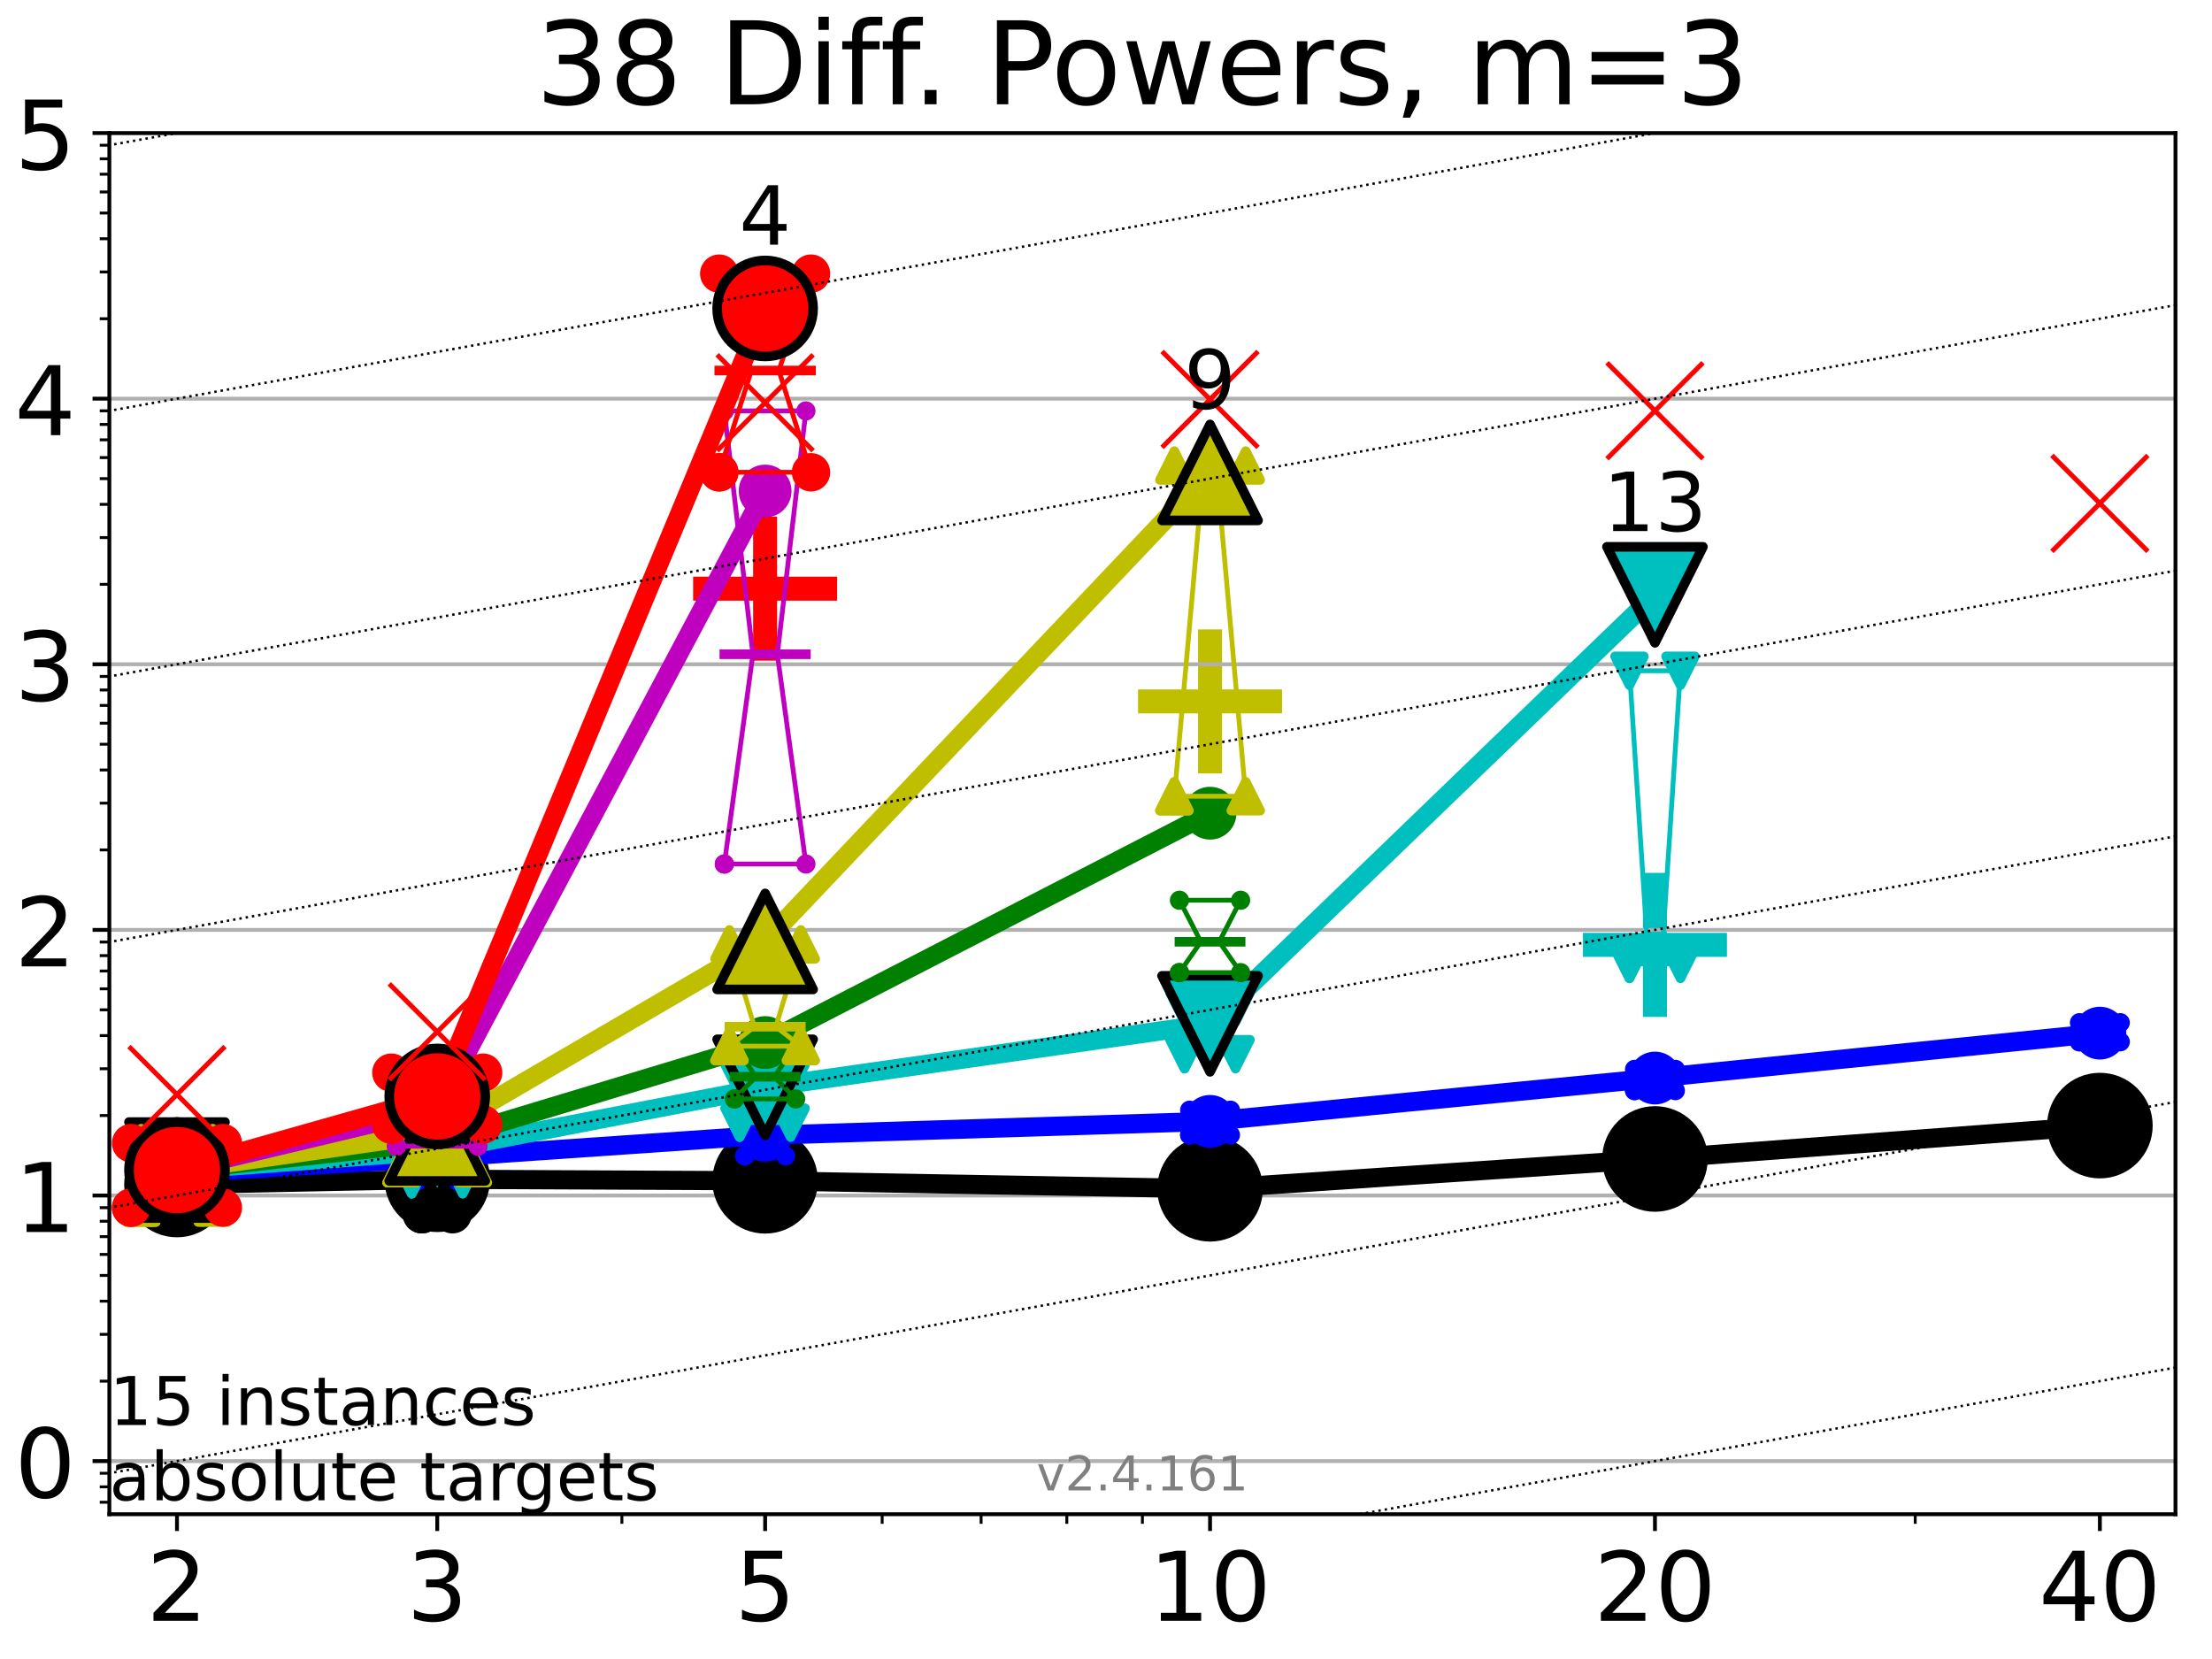 <?xml version="1.0" encoding="utf-8" standalone="no"?>
<!DOCTYPE svg PUBLIC "-//W3C//DTD SVG 1.1//EN"
  "http://www.w3.org/Graphics/SVG/1.1/DTD/svg11.dtd">
<!-- Created with matplotlib (https://matplotlib.org/) -->
<svg height="345.6pt" version="1.1" viewBox="0 0 460.8 345.6" width="460.8pt" xmlns="http://www.w3.org/2000/svg" xmlns:xlink="http://www.w3.org/1999/xlink">
 <defs>
  <style type="text/css">*{stroke-linecap:butt;stroke-linejoin:round;}</style>
 </defs>
 <g id="figure_1">
  <g id="patch_1">
   <path d="M 0 345.6 
L 460.8 345.6 
L 460.8 0 
L 0 0 
z
" style="fill:#ffffff;"/>
  </g>
  <g id="axes_1">
   <g id="patch_2">
    <path d="M 22.78 315.44 
L 453.192 315.44 
L 453.192 27.72 
L 22.78 27.72 
z
" style="fill:#ffffff;"/>
   </g>
   <g id="line2d_1">
    <defs>
     <path d="M -15 0 
L 15 0 
M 0 15 
L 0 -15 
" id="m420fd34621" style="stroke:#00bfbf;stroke-width:5;"/>
    </defs>
    <g clip-path="url(#pab7a71ddd5)">
     <use style="fill:#00bfbf;stroke:#00bfbf;stroke-width:5;" x="344.758" xlink:href="#m420fd34621" y="196.839"/>
    </g>
   </g>
   <g id="line2d_2">
    <defs>
     <path d="M -15 0 
L 15 0 
M 0 15 
L 0 -15 
" id="m3f3112203a" style="stroke:#bfbf00;stroke-width:5;"/>
    </defs>
    <g clip-path="url(#pab7a71ddd5)">
     <use style="fill:#bfbf00;stroke:#bfbf00;stroke-width:5;" x="252.074" xlink:href="#m3f3112203a" y="146.116"/>
    </g>
   </g>
   <g id="line2d_3">
    <defs>
     <path d="M -15 0 
L 15 0 
M 0 15 
L 0 -15 
" id="m22079a3fb3" style="stroke:#ff0000;stroke-width:5;"/>
    </defs>
    <g clip-path="url(#pab7a71ddd5)">
     <use style="fill:#ff0000;stroke:#ff0000;stroke-width:5;" x="159.39" xlink:href="#m22079a3fb3" y="122.628"/>
    </g>
   </g>
   <g id="matplotlib.axis_1">
    <g id="xtick_1">
     <g id="line2d_4">
      <defs>
       <path d="M 0 0 
L 0 3.5 
" id="m1032815c3d" style="stroke:#000000;stroke-width:0.8;"/>
      </defs>
      <g>
       <use style="stroke:#000000;stroke-width:0.8;" x="36.868" xlink:href="#m1032815c3d" y="315.44"/>
      </g>
     </g>
     <g id="text_1">
      <!-- 2 -->
      <g transform="translate(30.506 337.637)scale(0.2 -0.2)">
       <defs>
        <path d="M 19.188 8.297 
L 53.609 8.297 
L 53.609 0 
L 7.328 0 
L 7.328 8.297 
Q 12.938 14.109 22.625 23.891 
Q 32.328 33.688 34.812 36.531 
Q 39.547 41.844 41.422 45.531 
Q 43.312 49.219 43.312 52.781 
Q 43.312 58.594 39.234 62.25 
Q 35.156 65.922 28.609 65.922 
Q 23.969 65.922 18.812 64.312 
Q 13.672 62.703 7.812 59.422 
L 7.812 69.391 
Q 13.766 71.781 18.938 73 
Q 24.125 74.219 28.422 74.219 
Q 39.75 74.219 46.484 68.547 
Q 53.219 62.891 53.219 53.422 
Q 53.219 48.922 51.531 44.891 
Q 49.859 40.875 45.406 35.406 
Q 44.188 33.984 37.641 27.219 
Q 31.109 20.453 19.188 8.297 
z
" id="DejaVuSans-50"/>
       </defs>
       <use xlink:href="#DejaVuSans-50"/>
      </g>
     </g>
    </g>
    <g id="xtick_2">
     <g id="line2d_5">
      <g>
       <use style="stroke:#000000;stroke-width:0.8;" x="91.085" xlink:href="#m1032815c3d" y="315.44"/>
      </g>
     </g>
     <g id="text_2">
      <!-- 3 -->
      <g transform="translate(84.723 337.637)scale(0.2 -0.2)">
       <defs>
        <path d="M 40.578 39.312 
Q 47.656 37.797 51.625 33 
Q 55.609 28.219 55.609 21.188 
Q 55.609 10.406 48.188 4.484 
Q 40.766 -1.422 27.094 -1.422 
Q 22.516 -1.422 17.656 -0.516 
Q 12.797 0.391 7.625 2.203 
L 7.625 11.719 
Q 11.719 9.328 16.594 8.109 
Q 21.484 6.891 26.812 6.891 
Q 36.078 6.891 40.938 10.547 
Q 45.797 14.203 45.797 21.188 
Q 45.797 27.641 41.281 31.266 
Q 36.766 34.906 28.719 34.906 
L 20.219 34.906 
L 20.219 43.016 
L 29.109 43.016 
Q 36.375 43.016 40.234 45.922 
Q 44.094 48.828 44.094 54.297 
Q 44.094 59.906 40.109 62.906 
Q 36.141 65.922 28.719 65.922 
Q 24.656 65.922 20.016 65.031 
Q 15.375 64.156 9.812 62.312 
L 9.812 71.094 
Q 15.438 72.656 20.344 73.438 
Q 25.25 74.219 29.594 74.219 
Q 40.828 74.219 47.359 69.109 
Q 53.906 64.016 53.906 55.328 
Q 53.906 49.266 50.438 45.094 
Q 46.969 40.922 40.578 39.312 
z
" id="DejaVuSans-51"/>
       </defs>
       <use xlink:href="#DejaVuSans-51"/>
      </g>
     </g>
    </g>
    <g id="xtick_3">
     <g id="line2d_6">
      <g>
       <use style="stroke:#000000;stroke-width:0.8;" x="159.39" xlink:href="#m1032815c3d" y="315.44"/>
      </g>
     </g>
     <g id="text_3">
      <!-- 5 -->
      <g transform="translate(153.028 337.637)scale(0.2 -0.2)">
       <defs>
        <path d="M 10.797 72.906 
L 49.516 72.906 
L 49.516 64.594 
L 19.828 64.594 
L 19.828 46.734 
Q 21.969 47.469 24.109 47.828 
Q 26.266 48.188 28.422 48.188 
Q 40.625 48.188 47.75 41.5 
Q 54.891 34.812 54.891 23.391 
Q 54.891 11.625 47.562 5.094 
Q 40.234 -1.422 26.906 -1.422 
Q 22.312 -1.422 17.547 -0.641 
Q 12.797 0.141 7.719 1.703 
L 7.719 11.625 
Q 12.109 9.234 16.797 8.062 
Q 21.484 6.891 26.703 6.891 
Q 35.156 6.891 40.078 11.328 
Q 45.016 15.766 45.016 23.391 
Q 45.016 31 40.078 35.438 
Q 35.156 39.891 26.703 39.891 
Q 22.75 39.891 18.812 39.016 
Q 14.891 38.141 10.797 36.281 
z
" id="DejaVuSans-53"/>
       </defs>
       <use xlink:href="#DejaVuSans-53"/>
      </g>
     </g>
    </g>
    <g id="xtick_4">
     <g id="line2d_7">
      <g>
       <use style="stroke:#000000;stroke-width:0.8;" x="252.074" xlink:href="#m1032815c3d" y="315.44"/>
      </g>
     </g>
     <g id="text_4">
      <!-- 10 -->
      <g transform="translate(239.349 337.637)scale(0.2 -0.2)">
       <defs>
        <path d="M 12.406 8.297 
L 28.516 8.297 
L 28.516 63.922 
L 10.984 60.406 
L 10.984 69.391 
L 28.422 72.906 
L 38.281 72.906 
L 38.281 8.297 
L 54.391 8.297 
L 54.391 0 
L 12.406 0 
z
" id="DejaVuSans-49"/>
        <path d="M 31.781 66.406 
Q 24.172 66.406 20.328 58.906 
Q 16.5 51.422 16.5 36.375 
Q 16.5 21.391 20.328 13.891 
Q 24.172 6.391 31.781 6.391 
Q 39.453 6.391 43.281 13.891 
Q 47.125 21.391 47.125 36.375 
Q 47.125 51.422 43.281 58.906 
Q 39.453 66.406 31.781 66.406 
z
M 31.781 74.219 
Q 44.047 74.219 50.516 64.516 
Q 56.984 54.828 56.984 36.375 
Q 56.984 17.969 50.516 8.266 
Q 44.047 -1.422 31.781 -1.422 
Q 19.531 -1.422 13.062 8.266 
Q 6.594 17.969 6.594 36.375 
Q 6.594 54.828 13.062 64.516 
Q 19.531 74.219 31.781 74.219 
z
" id="DejaVuSans-48"/>
       </defs>
       <use xlink:href="#DejaVuSans-49"/>
       <use x="63.623" xlink:href="#DejaVuSans-48"/>
      </g>
     </g>
    </g>
    <g id="xtick_5">
     <g id="line2d_8">
      <g>
       <use style="stroke:#000000;stroke-width:0.8;" x="344.758" xlink:href="#m1032815c3d" y="315.44"/>
      </g>
     </g>
     <g id="text_5">
      <!-- 20 -->
      <g transform="translate(332.033 337.637)scale(0.2 -0.2)">
       <use xlink:href="#DejaVuSans-50"/>
       <use x="63.623" xlink:href="#DejaVuSans-48"/>
      </g>
     </g>
    </g>
    <g id="xtick_6">
     <g id="line2d_9">
      <g>
       <use style="stroke:#000000;stroke-width:0.8;" x="437.443" xlink:href="#m1032815c3d" y="315.44"/>
      </g>
     </g>
     <g id="text_6">
      <!-- 40 -->
      <g transform="translate(424.718 337.637)scale(0.2 -0.2)">
       <defs>
        <path d="M 37.797 64.312 
L 12.891 25.391 
L 37.797 25.391 
z
M 35.203 72.906 
L 47.609 72.906 
L 47.609 25.391 
L 58.016 25.391 
L 58.016 17.188 
L 47.609 17.188 
L 47.609 0 
L 37.797 0 
L 37.797 17.188 
L 4.891 17.188 
L 4.891 26.703 
z
" id="DejaVuSans-52"/>
       </defs>
       <use xlink:href="#DejaVuSans-52"/>
       <use x="63.623" xlink:href="#DejaVuSans-48"/>
      </g>
     </g>
    </g>
    <g id="xtick_7">
     <g id="line2d_10">
      <defs>
       <path d="M 0 0 
L 0 2 
" id="m26c15f6413" style="stroke:#000000;stroke-width:0.6;"/>
      </defs>
      <g>
       <use style="stroke:#000000;stroke-width:0.6;" x="129.552" xlink:href="#m26c15f6413" y="315.44"/>
      </g>
     </g>
    </g>
    <g id="xtick_8">
     <g id="line2d_11">
      <g>
       <use style="stroke:#000000;stroke-width:0.6;" x="183.769" xlink:href="#m26c15f6413" y="315.44"/>
      </g>
     </g>
    </g>
    <g id="xtick_9">
     <g id="line2d_12">
      <g>
       <use style="stroke:#000000;stroke-width:0.6;" x="204.381" xlink:href="#m26c15f6413" y="315.44"/>
      </g>
     </g>
    </g>
    <g id="xtick_10">
     <g id="line2d_13">
      <g>
       <use style="stroke:#000000;stroke-width:0.6;" x="222.237" xlink:href="#m26c15f6413" y="315.44"/>
      </g>
     </g>
    </g>
    <g id="xtick_11">
     <g id="line2d_14">
      <g>
       <use style="stroke:#000000;stroke-width:0.6;" x="237.986" xlink:href="#m26c15f6413" y="315.44"/>
      </g>
     </g>
    </g>
    <g id="xtick_12">
     <g id="line2d_15">
      <g>
       <use style="stroke:#000000;stroke-width:0.6;" x="398.975" xlink:href="#m26c15f6413" y="315.44"/>
      </g>
     </g>
    </g>
   </g>
   <g id="matplotlib.axis_2">
    <g id="ytick_1">
     <g id="line2d_16">
      <path clip-path="url(#pab7a71ddd5)" d="M 22.78 304.374 
L 453.192 304.374 
" style="fill:none;stroke:#b0b0b0;stroke-linecap:square;stroke-width:0.8;"/>
     </g>
     <g id="line2d_17">
      <defs>
       <path d="M 0 0 
L -3.5 0 
" id="m8d75656c73" style="stroke:#000000;stroke-width:0.8;"/>
      </defs>
      <g>
       <use style="stroke:#000000;stroke-width:0.8;" x="22.78" xlink:href="#m8d75656c73" y="304.374"/>
      </g>
     </g>
     <g id="text_7">
      <!-- 0 -->
      <g transform="translate(3.055 311.972)scale(0.2 -0.2)">
       <use xlink:href="#DejaVuSans-48"/>
      </g>
     </g>
    </g>
    <g id="ytick_2">
     <g id="line2d_18">
      <path clip-path="url(#pab7a71ddd5)" d="M 22.78 249.043 
L 453.192 249.043 
" style="fill:none;stroke:#b0b0b0;stroke-linecap:square;stroke-width:0.8;"/>
     </g>
     <g id="line2d_19">
      <g>
       <use style="stroke:#000000;stroke-width:0.8;" x="22.78" xlink:href="#m8d75656c73" y="249.043"/>
      </g>
     </g>
     <g id="text_8">
      <!-- 1 -->
      <g transform="translate(3.055 256.642)scale(0.2 -0.2)">
       <use xlink:href="#DejaVuSans-49"/>
      </g>
     </g>
    </g>
    <g id="ytick_3">
     <g id="line2d_20">
      <path clip-path="url(#pab7a71ddd5)" d="M 22.78 193.712 
L 453.192 193.712 
" style="fill:none;stroke:#b0b0b0;stroke-linecap:square;stroke-width:0.8;"/>
     </g>
     <g id="line2d_21">
      <g>
       <use style="stroke:#000000;stroke-width:0.8;" x="22.78" xlink:href="#m8d75656c73" y="193.712"/>
      </g>
     </g>
     <g id="text_9">
      <!-- 2 -->
      <g transform="translate(3.055 201.311)scale(0.2 -0.2)">
       <use xlink:href="#DejaVuSans-50"/>
      </g>
     </g>
    </g>
    <g id="ytick_4">
     <g id="line2d_22">
      <path clip-path="url(#pab7a71ddd5)" d="M 22.78 138.382 
L 453.192 138.382 
" style="fill:none;stroke:#b0b0b0;stroke-linecap:square;stroke-width:0.8;"/>
     </g>
     <g id="line2d_23">
      <g>
       <use style="stroke:#000000;stroke-width:0.8;" x="22.78" xlink:href="#m8d75656c73" y="138.382"/>
      </g>
     </g>
     <g id="text_10">
      <!-- 3 -->
      <g transform="translate(3.055 145.98)scale(0.2 -0.2)">
       <use xlink:href="#DejaVuSans-51"/>
      </g>
     </g>
    </g>
    <g id="ytick_5">
     <g id="line2d_24">
      <path clip-path="url(#pab7a71ddd5)" d="M 22.78 83.051 
L 453.192 83.051 
" style="fill:none;stroke:#b0b0b0;stroke-linecap:square;stroke-width:0.8;"/>
     </g>
     <g id="line2d_25">
      <g>
       <use style="stroke:#000000;stroke-width:0.8;" x="22.78" xlink:href="#m8d75656c73" y="83.051"/>
      </g>
     </g>
     <g id="text_11">
      <!-- 4 -->
      <g transform="translate(3.055 90.649)scale(0.2 -0.2)">
       <use xlink:href="#DejaVuSans-52"/>
      </g>
     </g>
    </g>
    <g id="ytick_6">
     <g id="line2d_26">
      <path clip-path="url(#pab7a71ddd5)" d="M 22.78 27.72 
L 453.192 27.72 
" style="fill:none;stroke:#b0b0b0;stroke-linecap:square;stroke-width:0.8;"/>
     </g>
     <g id="line2d_27">
      <g>
       <use style="stroke:#000000;stroke-width:0.8;" x="22.78" xlink:href="#m8d75656c73" y="27.72"/>
      </g>
     </g>
     <g id="text_12">
      <!-- 5 -->
      <g transform="translate(3.055 35.318)scale(0.2 -0.2)">
       <use xlink:href="#DejaVuSans-53"/>
      </g>
     </g>
    </g>
    <g id="ytick_7">
     <g id="line2d_28">
      <defs>
       <path d="M 0 0 
L -2 0 
" id="m444625f332" style="stroke:#000000;stroke-width:0.6;"/>
      </defs>
      <g>
       <use style="stroke:#000000;stroke-width:0.6;" x="22.78" xlink:href="#m444625f332" y="312.945"/>
      </g>
     </g>
    </g>
    <g id="ytick_8">
     <g id="line2d_29">
      <g>
       <use style="stroke:#000000;stroke-width:0.6;" x="22.78" xlink:href="#m444625f332" y="309.736"/>
      </g>
     </g>
    </g>
    <g id="ytick_9">
     <g id="line2d_30">
      <g>
       <use style="stroke:#000000;stroke-width:0.6;" x="22.78" xlink:href="#m444625f332" y="306.906"/>
      </g>
     </g>
    </g>
    <g id="ytick_10">
     <g id="line2d_31">
      <g>
       <use style="stroke:#000000;stroke-width:0.6;" x="22.78" xlink:href="#m444625f332" y="287.718"/>
      </g>
     </g>
    </g>
    <g id="ytick_11">
     <g id="line2d_32">
      <g>
       <use style="stroke:#000000;stroke-width:0.6;" x="22.78" xlink:href="#m444625f332" y="277.974"/>
      </g>
     </g>
    </g>
    <g id="ytick_12">
     <g id="line2d_33">
      <g>
       <use style="stroke:#000000;stroke-width:0.6;" x="22.78" xlink:href="#m444625f332" y="271.061"/>
      </g>
     </g>
    </g>
    <g id="ytick_13">
     <g id="line2d_34">
      <g>
       <use style="stroke:#000000;stroke-width:0.6;" x="22.78" xlink:href="#m444625f332" y="265.699"/>
      </g>
     </g>
    </g>
    <g id="ytick_14">
     <g id="line2d_35">
      <g>
       <use style="stroke:#000000;stroke-width:0.6;" x="22.78" xlink:href="#m444625f332" y="261.318"/>
      </g>
     </g>
    </g>
    <g id="ytick_15">
     <g id="line2d_36">
      <g>
       <use style="stroke:#000000;stroke-width:0.6;" x="22.78" xlink:href="#m444625f332" y="257.614"/>
      </g>
     </g>
    </g>
    <g id="ytick_16">
     <g id="line2d_37">
      <g>
       <use style="stroke:#000000;stroke-width:0.6;" x="22.78" xlink:href="#m444625f332" y="254.405"/>
      </g>
     </g>
    </g>
    <g id="ytick_17">
     <g id="line2d_38">
      <g>
       <use style="stroke:#000000;stroke-width:0.6;" x="22.78" xlink:href="#m444625f332" y="251.575"/>
      </g>
     </g>
    </g>
    <g id="ytick_18">
     <g id="line2d_39">
      <g>
       <use style="stroke:#000000;stroke-width:0.6;" x="22.78" xlink:href="#m444625f332" y="232.387"/>
      </g>
     </g>
    </g>
    <g id="ytick_19">
     <g id="line2d_40">
      <g>
       <use style="stroke:#000000;stroke-width:0.6;" x="22.78" xlink:href="#m444625f332" y="222.644"/>
      </g>
     </g>
    </g>
    <g id="ytick_20">
     <g id="line2d_41">
      <g>
       <use style="stroke:#000000;stroke-width:0.6;" x="22.78" xlink:href="#m444625f332" y="215.731"/>
      </g>
     </g>
    </g>
    <g id="ytick_21">
     <g id="line2d_42">
      <g>
       <use style="stroke:#000000;stroke-width:0.6;" x="22.78" xlink:href="#m444625f332" y="210.369"/>
      </g>
     </g>
    </g>
    <g id="ytick_22">
     <g id="line2d_43">
      <g>
       <use style="stroke:#000000;stroke-width:0.6;" x="22.78" xlink:href="#m444625f332" y="205.987"/>
      </g>
     </g>
    </g>
    <g id="ytick_23">
     <g id="line2d_44">
      <g>
       <use style="stroke:#000000;stroke-width:0.6;" x="22.78" xlink:href="#m444625f332" y="202.283"/>
      </g>
     </g>
    </g>
    <g id="ytick_24">
     <g id="line2d_45">
      <g>
       <use style="stroke:#000000;stroke-width:0.6;" x="22.78" xlink:href="#m444625f332" y="199.074"/>
      </g>
     </g>
    </g>
    <g id="ytick_25">
     <g id="line2d_46">
      <g>
       <use style="stroke:#000000;stroke-width:0.6;" x="22.78" xlink:href="#m444625f332" y="196.244"/>
      </g>
     </g>
    </g>
    <g id="ytick_26">
     <g id="line2d_47">
      <g>
       <use style="stroke:#000000;stroke-width:0.6;" x="22.78" xlink:href="#m444625f332" y="177.056"/>
      </g>
     </g>
    </g>
    <g id="ytick_27">
     <g id="line2d_48">
      <g>
       <use style="stroke:#000000;stroke-width:0.6;" x="22.78" xlink:href="#m444625f332" y="167.313"/>
      </g>
     </g>
    </g>
    <g id="ytick_28">
     <g id="line2d_49">
      <g>
       <use style="stroke:#000000;stroke-width:0.6;" x="22.78" xlink:href="#m444625f332" y="160.4"/>
      </g>
     </g>
    </g>
    <g id="ytick_29">
     <g id="line2d_50">
      <g>
       <use style="stroke:#000000;stroke-width:0.6;" x="22.78" xlink:href="#m444625f332" y="155.038"/>
      </g>
     </g>
    </g>
    <g id="ytick_30">
     <g id="line2d_51">
      <g>
       <use style="stroke:#000000;stroke-width:0.6;" x="22.78" xlink:href="#m444625f332" y="150.657"/>
      </g>
     </g>
    </g>
    <g id="ytick_31">
     <g id="line2d_52">
      <g>
       <use style="stroke:#000000;stroke-width:0.6;" x="22.78" xlink:href="#m444625f332" y="146.952"/>
      </g>
     </g>
    </g>
    <g id="ytick_32">
     <g id="line2d_53">
      <g>
       <use style="stroke:#000000;stroke-width:0.6;" x="22.78" xlink:href="#m444625f332" y="143.744"/>
      </g>
     </g>
    </g>
    <g id="ytick_33">
     <g id="line2d_54">
      <g>
       <use style="stroke:#000000;stroke-width:0.6;" x="22.78" xlink:href="#m444625f332" y="140.913"/>
      </g>
     </g>
    </g>
    <g id="ytick_34">
     <g id="line2d_55">
      <g>
       <use style="stroke:#000000;stroke-width:0.6;" x="22.78" xlink:href="#m444625f332" y="121.725"/>
      </g>
     </g>
    </g>
    <g id="ytick_35">
     <g id="line2d_56">
      <g>
       <use style="stroke:#000000;stroke-width:0.6;" x="22.78" xlink:href="#m444625f332" y="111.982"/>
      </g>
     </g>
    </g>
    <g id="ytick_36">
     <g id="line2d_57">
      <g>
       <use style="stroke:#000000;stroke-width:0.6;" x="22.78" xlink:href="#m444625f332" y="105.069"/>
      </g>
     </g>
    </g>
    <g id="ytick_37">
     <g id="line2d_58">
      <g>
       <use style="stroke:#000000;stroke-width:0.6;" x="22.78" xlink:href="#m444625f332" y="99.707"/>
      </g>
     </g>
    </g>
    <g id="ytick_38">
     <g id="line2d_59">
      <g>
       <use style="stroke:#000000;stroke-width:0.6;" x="22.78" xlink:href="#m444625f332" y="95.326"/>
      </g>
     </g>
    </g>
    <g id="ytick_39">
     <g id="line2d_60">
      <g>
       <use style="stroke:#000000;stroke-width:0.6;" x="22.78" xlink:href="#m444625f332" y="91.622"/>
      </g>
     </g>
    </g>
    <g id="ytick_40">
     <g id="line2d_61">
      <g>
       <use style="stroke:#000000;stroke-width:0.6;" x="22.78" xlink:href="#m444625f332" y="88.413"/>
      </g>
     </g>
    </g>
    <g id="ytick_41">
     <g id="line2d_62">
      <g>
       <use style="stroke:#000000;stroke-width:0.6;" x="22.78" xlink:href="#m444625f332" y="85.583"/>
      </g>
     </g>
    </g>
    <g id="ytick_42">
     <g id="line2d_63">
      <g>
       <use style="stroke:#000000;stroke-width:0.6;" x="22.78" xlink:href="#m444625f332" y="66.395"/>
      </g>
     </g>
    </g>
    <g id="ytick_43">
     <g id="line2d_64">
      <g>
       <use style="stroke:#000000;stroke-width:0.6;" x="22.78" xlink:href="#m444625f332" y="56.651"/>
      </g>
     </g>
    </g>
    <g id="ytick_44">
     <g id="line2d_65">
      <g>
       <use style="stroke:#000000;stroke-width:0.6;" x="22.78" xlink:href="#m444625f332" y="49.738"/>
      </g>
     </g>
    </g>
    <g id="ytick_45">
     <g id="line2d_66">
      <g>
       <use style="stroke:#000000;stroke-width:0.6;" x="22.78" xlink:href="#m444625f332" y="44.376"/>
      </g>
     </g>
    </g>
    <g id="ytick_46">
     <g id="line2d_67">
      <g>
       <use style="stroke:#000000;stroke-width:0.6;" x="22.78" xlink:href="#m444625f332" y="39.995"/>
      </g>
     </g>
    </g>
    <g id="ytick_47">
     <g id="line2d_68">
      <g>
       <use style="stroke:#000000;stroke-width:0.6;" x="22.78" xlink:href="#m444625f332" y="36.291"/>
      </g>
     </g>
    </g>
    <g id="ytick_48">
     <g id="line2d_69">
      <g>
       <use style="stroke:#000000;stroke-width:0.6;" x="22.78" xlink:href="#m444625f332" y="33.082"/>
      </g>
     </g>
    </g>
    <g id="ytick_49">
     <g id="line2d_70">
      <g>
       <use style="stroke:#000000;stroke-width:0.6;" x="22.78" xlink:href="#m444625f332" y="30.252"/>
      </g>
     </g>
    </g>
   </g>
   <g id="line2d_71">
    <path clip-path="url(#pab7a71ddd5)" d="M 33.682 251.575 
L 35.912 249.043 
L 33.682 240.114 
L 40.054 240.114 
L 37.824 249.043 
L 40.054 251.575 
L 33.682 251.575 
" style="fill:none;stroke:#000000;stroke-linecap:square;"/>
   </g>
   <g id="line2d_72">
    <path clip-path="url(#pab7a71ddd5)" d="M 33.682 251.575 
L 40.054 251.575 
L 40.054 240.114 
L 33.682 240.114 
L 33.682 251.575 
" style="fill:none;"/>
    <defs>
     <path d="M 0 3 
C 0.796 3 1.559 2.684 2.121 2.121 
C 2.684 1.559 3 0.796 3 0 
C 3 -0.796 2.684 -1.559 2.121 -2.121 
C 1.559 -2.684 0.796 -3 0 -3 
C -0.796 -3 -1.559 -2.684 -2.121 -2.121 
C -2.684 -1.559 -3 -0.796 -3 0 
C -3 0.796 -2.684 1.559 -2.121 2.121 
C -1.559 2.684 -0.796 3 0 3 
z
" id="m270d945de7" style="stroke:#000000;stroke-width:2;"/>
    </defs>
    <g clip-path="url(#pab7a71ddd5)">
     <use style="stroke:#000000;stroke-width:2;" x="33.682" xlink:href="#m270d945de7" y="251.575"/>
     <use style="stroke:#000000;stroke-width:2;" x="40.054" xlink:href="#m270d945de7" y="251.575"/>
     <use style="stroke:#000000;stroke-width:2;" x="40.054" xlink:href="#m270d945de7" y="240.114"/>
     <use style="stroke:#000000;stroke-width:2;" x="33.682" xlink:href="#m270d945de7" y="240.114"/>
     <use style="stroke:#000000;stroke-width:2;" x="33.682" xlink:href="#m270d945de7" y="251.575"/>
    </g>
   </g>
   <g id="line2d_73">
    <path clip-path="url(#pab7a71ddd5)" d="M 33.682 249.043 
L 40.054 249.043 
" style="fill:none;stroke:#000000;stroke-linecap:square;stroke-width:2;"/>
   </g>
   <g id="line2d_74">
    <path clip-path="url(#pab7a71ddd5)" d="M 87.899 252.948 
L 90.129 246.035 
L 87.899 241.245 
L 94.271 241.245 
L 92.041 246.035 
L 94.271 252.948 
L 87.899 252.948 
" style="fill:none;stroke:#000000;stroke-linecap:square;"/>
   </g>
   <g id="line2d_75">
    <path clip-path="url(#pab7a71ddd5)" d="M 87.899 252.948 
L 94.271 252.948 
L 94.271 241.245 
L 87.899 241.245 
L 87.899 252.948 
" style="fill:none;"/>
    <g clip-path="url(#pab7a71ddd5)">
     <use style="stroke:#000000;stroke-width:2;" x="87.899" xlink:href="#m270d945de7" y="252.948"/>
     <use style="stroke:#000000;stroke-width:2;" x="94.271" xlink:href="#m270d945de7" y="252.948"/>
     <use style="stroke:#000000;stroke-width:2;" x="94.271" xlink:href="#m270d945de7" y="241.245"/>
     <use style="stroke:#000000;stroke-width:2;" x="87.899" xlink:href="#m270d945de7" y="241.245"/>
     <use style="stroke:#000000;stroke-width:2;" x="87.899" xlink:href="#m270d945de7" y="252.948"/>
    </g>
   </g>
   <g id="line2d_76">
    <path clip-path="url(#pab7a71ddd5)" d="M 87.899 246.035 
L 94.271 246.035 
" style="fill:none;stroke:#000000;stroke-linecap:square;stroke-width:2;"/>
   </g>
   <g id="line2d_77">
    <path clip-path="url(#pab7a71ddd5)" d="M 156.204 249.775 
L 158.434 246.32 
L 156.204 241.832 
L 162.576 241.832 
L 160.346 246.32 
L 162.576 249.775 
L 156.204 249.775 
" style="fill:none;stroke:#000000;stroke-linecap:square;"/>
   </g>
   <g id="line2d_78">
    <path clip-path="url(#pab7a71ddd5)" d="M 156.204 249.775 
L 162.576 249.775 
L 162.576 241.832 
L 156.204 241.832 
L 156.204 249.775 
" style="fill:none;"/>
    <g clip-path="url(#pab7a71ddd5)">
     <use style="stroke:#000000;stroke-width:2;" x="156.204" xlink:href="#m270d945de7" y="249.775"/>
     <use style="stroke:#000000;stroke-width:2;" x="162.576" xlink:href="#m270d945de7" y="249.775"/>
     <use style="stroke:#000000;stroke-width:2;" x="162.576" xlink:href="#m270d945de7" y="241.832"/>
     <use style="stroke:#000000;stroke-width:2;" x="156.204" xlink:href="#m270d945de7" y="241.832"/>
     <use style="stroke:#000000;stroke-width:2;" x="156.204" xlink:href="#m270d945de7" y="249.775"/>
    </g>
   </g>
   <g id="line2d_79">
    <path clip-path="url(#pab7a71ddd5)" d="M 156.204 246.32 
L 162.576 246.32 
" style="fill:none;stroke:#000000;stroke-linecap:square;stroke-width:2;"/>
   </g>
   <g id="line2d_80">
    <path clip-path="url(#pab7a71ddd5)" d="M 248.888 250.53 
L 251.118 247.194 
L 248.888 245.066 
L 255.26 245.066 
L 253.03 247.194 
L 255.26 250.53 
L 248.888 250.53 
" style="fill:none;stroke:#000000;stroke-linecap:square;"/>
   </g>
   <g id="line2d_81">
    <path clip-path="url(#pab7a71ddd5)" d="M 248.888 250.53 
L 255.26 250.53 
L 255.26 245.066 
L 248.888 245.066 
L 248.888 250.53 
" style="fill:none;"/>
    <g clip-path="url(#pab7a71ddd5)">
     <use style="stroke:#000000;stroke-width:2;" x="248.888" xlink:href="#m270d945de7" y="250.53"/>
     <use style="stroke:#000000;stroke-width:2;" x="255.26" xlink:href="#m270d945de7" y="250.53"/>
     <use style="stroke:#000000;stroke-width:2;" x="255.26" xlink:href="#m270d945de7" y="245.066"/>
     <use style="stroke:#000000;stroke-width:2;" x="248.888" xlink:href="#m270d945de7" y="245.066"/>
     <use style="stroke:#000000;stroke-width:2;" x="248.888" xlink:href="#m270d945de7" y="250.53"/>
    </g>
   </g>
   <g id="line2d_82">
    <path clip-path="url(#pab7a71ddd5)" d="M 248.888 247.194 
L 255.26 247.194 
" style="fill:none;stroke:#000000;stroke-linecap:square;stroke-width:2;"/>
   </g>
   <g id="line2d_83">
    <path clip-path="url(#pab7a71ddd5)" d="M 341.572 243.442 
L 343.803 241.478 
L 341.572 239.18 
L 347.945 239.18 
L 345.714 241.478 
L 347.945 243.442 
L 341.572 243.442 
" style="fill:none;stroke:#000000;stroke-linecap:square;"/>
   </g>
   <g id="line2d_84">
    <path clip-path="url(#pab7a71ddd5)" d="M 341.572 243.442 
L 347.945 243.442 
L 347.945 239.18 
L 341.572 239.18 
L 341.572 243.442 
" style="fill:none;"/>
    <g clip-path="url(#pab7a71ddd5)">
     <use style="stroke:#000000;stroke-width:2;" x="341.572" xlink:href="#m270d945de7" y="243.442"/>
     <use style="stroke:#000000;stroke-width:2;" x="347.945" xlink:href="#m270d945de7" y="243.442"/>
     <use style="stroke:#000000;stroke-width:2;" x="347.945" xlink:href="#m270d945de7" y="239.18"/>
     <use style="stroke:#000000;stroke-width:2;" x="341.572" xlink:href="#m270d945de7" y="239.18"/>
     <use style="stroke:#000000;stroke-width:2;" x="341.572" xlink:href="#m270d945de7" y="243.442"/>
    </g>
   </g>
   <g id="line2d_85">
    <path clip-path="url(#pab7a71ddd5)" d="M 341.572 241.478 
L 347.945 241.478 
" style="fill:none;stroke:#000000;stroke-linecap:square;stroke-width:2;"/>
   </g>
   <g id="line2d_86">
    <path clip-path="url(#pab7a71ddd5)" d="M 434.257 236.901 
L 436.487 234.852 
L 434.257 231.546 
L 440.629 231.546 
L 438.398 234.852 
L 440.629 236.901 
L 434.257 236.901 
" style="fill:none;stroke:#000000;stroke-linecap:square;"/>
   </g>
   <g id="line2d_87">
    <path clip-path="url(#pab7a71ddd5)" d="M 434.257 236.901 
L 440.629 236.901 
L 440.629 231.546 
L 434.257 231.546 
L 434.257 236.901 
" style="fill:none;"/>
    <g clip-path="url(#pab7a71ddd5)">
     <use style="stroke:#000000;stroke-width:2;" x="434.257" xlink:href="#m270d945de7" y="236.901"/>
     <use style="stroke:#000000;stroke-width:2;" x="440.629" xlink:href="#m270d945de7" y="236.901"/>
     <use style="stroke:#000000;stroke-width:2;" x="440.629" xlink:href="#m270d945de7" y="231.546"/>
     <use style="stroke:#000000;stroke-width:2;" x="434.257" xlink:href="#m270d945de7" y="231.546"/>
     <use style="stroke:#000000;stroke-width:2;" x="434.257" xlink:href="#m270d945de7" y="236.901"/>
    </g>
   </g>
   <g id="line2d_88">
    <path clip-path="url(#pab7a71ddd5)" d="M 434.257 234.852 
L 440.629 234.852 
" style="fill:none;stroke:#000000;stroke-linecap:square;stroke-width:2;"/>
   </g>
   <g id="line2d_89">
    <path clip-path="url(#pab7a71ddd5)" d="M 36.868 246.753 
L 91.085 245.661 
" style="fill:none;stroke:#000000;stroke-linecap:square;stroke-width:4;"/>
   </g>
   <g id="line2d_90">
    <path clip-path="url(#pab7a71ddd5)" d="M 91.085 245.661 
L 159.39 245.979 
" style="fill:none;stroke:#000000;stroke-linecap:square;stroke-width:4;"/>
   </g>
   <g id="line2d_91">
    <path clip-path="url(#pab7a71ddd5)" d="M 159.39 245.979 
L 252.074 247.643 
" style="fill:none;stroke:#000000;stroke-linecap:square;stroke-width:4;"/>
   </g>
   <g id="line2d_92">
    <path clip-path="url(#pab7a71ddd5)" d="M 252.074 247.643 
L 344.758 241.432 
" style="fill:none;stroke:#000000;stroke-linecap:square;stroke-width:4;"/>
   </g>
   <g id="line2d_93">
    <path clip-path="url(#pab7a71ddd5)" d="M 344.758 241.432 
L 437.443 234.482 
" style="fill:none;stroke:#000000;stroke-linecap:square;stroke-width:4;"/>
   </g>
   <g id="line2d_94">
    <path clip-path="url(#pab7a71ddd5)" d="M 36.868 246.753 
L 91.085 245.661 
L 159.39 245.979 
L 252.074 247.643 
L 344.758 241.432 
L 437.443 234.482 
" style="fill:none;"/>
    <defs>
     <path d="M 0 10 
C 2.652 10 5.196 8.946 7.071 7.071 
C 8.946 5.196 10 2.652 10 0 
C 10 -2.652 8.946 -5.196 7.071 -7.071 
C 5.196 -8.946 2.652 -10 0 -10 
C -2.652 -10 -5.196 -8.946 -7.071 -7.071 
C -8.946 -5.196 -10 -2.652 -10 0 
C -10 2.652 -8.946 5.196 -7.071 7.071 
C -5.196 8.946 -2.652 10 0 10 
z
" id="m0cc6a7bd0b" style="stroke:#000000;stroke-width:2;"/>
    </defs>
    <g clip-path="url(#pab7a71ddd5)">
     <use style="stroke:#000000;stroke-width:2;" x="36.868" xlink:href="#m0cc6a7bd0b" y="246.753"/>
     <use style="stroke:#000000;stroke-width:2;" x="91.085" xlink:href="#m0cc6a7bd0b" y="245.661"/>
     <use style="stroke:#000000;stroke-width:2;" x="159.39" xlink:href="#m0cc6a7bd0b" y="245.979"/>
     <use style="stroke:#000000;stroke-width:2;" x="252.074" xlink:href="#m0cc6a7bd0b" y="247.643"/>
     <use style="stroke:#000000;stroke-width:2;" x="344.758" xlink:href="#m0cc6a7bd0b" y="241.432"/>
     <use style="stroke:#000000;stroke-width:2;" x="437.443" xlink:href="#m0cc6a7bd0b" y="234.482"/>
    </g>
   </g>
   <g id="line2d_95">
    <path clip-path="url(#pab7a71ddd5)" d="M 32.62 251.575 
L 35.594 249.043 
L 32.62 238.127 
L 41.116 238.127 
L 38.143 249.043 
L 41.116 251.575 
L 32.62 251.575 
" style="fill:none;stroke:#0000ff;stroke-linecap:square;"/>
   </g>
   <g id="line2d_96">
    <path clip-path="url(#pab7a71ddd5)" d="M 32.62 251.575 
L 41.116 251.575 
L 41.116 238.127 
L 32.62 238.127 
L 32.62 251.575 
" style="fill:none;"/>
    <defs>
     <path d="M 0 1.5 
C 0.398 1.5 0.779 1.342 1.061 1.061 
C 1.342 0.779 1.5 0.398 1.5 0 
C 1.5 -0.398 1.342 -0.779 1.061 -1.061 
C 0.779 -1.342 0.398 -1.5 0 -1.5 
C -0.398 -1.5 -0.779 -1.342 -1.061 -1.061 
C -1.342 -0.779 -1.5 -0.398 -1.5 0 
C -1.5 0.398 -1.342 0.779 -1.061 1.061 
C -0.779 1.342 -0.398 1.5 0 1.5 
z
" id="m0a5023edaa" style="stroke:#0000ff;"/>
    </defs>
    <g clip-path="url(#pab7a71ddd5)">
     <use style="fill:#0000ff;stroke:#0000ff;" x="32.62" xlink:href="#m0a5023edaa" y="251.575"/>
     <use style="fill:#0000ff;stroke:#0000ff;" x="41.116" xlink:href="#m0a5023edaa" y="251.575"/>
     <use style="fill:#0000ff;stroke:#0000ff;" x="41.116" xlink:href="#m0a5023edaa" y="238.127"/>
     <use style="fill:#0000ff;stroke:#0000ff;" x="32.62" xlink:href="#m0a5023edaa" y="238.127"/>
     <use style="fill:#0000ff;stroke:#0000ff;" x="32.62" xlink:href="#m0a5023edaa" y="251.575"/>
    </g>
   </g>
   <g id="line2d_97">
    <path clip-path="url(#pab7a71ddd5)" d="M 32.62 249.043 
L 41.116 249.043 
" style="fill:none;stroke:#0000ff;stroke-linecap:square;stroke-width:2;"/>
   </g>
   <g id="line2d_98">
    <path clip-path="url(#pab7a71ddd5)" d="M 86.837 246.035 
L 89.811 238.772 
L 86.837 237.01 
L 95.333 237.01 
L 92.359 238.772 
L 95.333 246.035 
L 86.837 246.035 
" style="fill:none;stroke:#0000ff;stroke-linecap:square;"/>
   </g>
   <g id="line2d_99">
    <path clip-path="url(#pab7a71ddd5)" d="M 86.837 246.035 
L 95.333 246.035 
L 95.333 237.01 
L 86.837 237.01 
L 86.837 246.035 
" style="fill:none;"/>
    <g clip-path="url(#pab7a71ddd5)">
     <use style="fill:#0000ff;stroke:#0000ff;" x="86.837" xlink:href="#m0a5023edaa" y="246.035"/>
     <use style="fill:#0000ff;stroke:#0000ff;" x="95.333" xlink:href="#m0a5023edaa" y="246.035"/>
     <use style="fill:#0000ff;stroke:#0000ff;" x="95.333" xlink:href="#m0a5023edaa" y="237.01"/>
     <use style="fill:#0000ff;stroke:#0000ff;" x="86.837" xlink:href="#m0a5023edaa" y="237.01"/>
     <use style="fill:#0000ff;stroke:#0000ff;" x="86.837" xlink:href="#m0a5023edaa" y="246.035"/>
    </g>
   </g>
   <g id="line2d_100">
    <path clip-path="url(#pab7a71ddd5)" d="M 86.837 238.772 
L 95.333 238.772 
" style="fill:none;stroke:#0000ff;stroke-linecap:square;stroke-width:2;"/>
   </g>
   <g id="line2d_101">
    <path clip-path="url(#pab7a71ddd5)" d="M 155.142 240.787 
L 158.116 235.459 
L 155.142 234.391 
L 163.638 234.391 
L 160.665 235.459 
L 163.638 240.787 
L 155.142 240.787 
" style="fill:none;stroke:#0000ff;stroke-linecap:square;"/>
   </g>
   <g id="line2d_102">
    <path clip-path="url(#pab7a71ddd5)" d="M 155.142 240.787 
L 163.638 240.787 
L 163.638 234.391 
L 155.142 234.391 
L 155.142 240.787 
" style="fill:none;"/>
    <g clip-path="url(#pab7a71ddd5)">
     <use style="fill:#0000ff;stroke:#0000ff;" x="155.142" xlink:href="#m0a5023edaa" y="240.787"/>
     <use style="fill:#0000ff;stroke:#0000ff;" x="163.638" xlink:href="#m0a5023edaa" y="240.787"/>
     <use style="fill:#0000ff;stroke:#0000ff;" x="163.638" xlink:href="#m0a5023edaa" y="234.391"/>
     <use style="fill:#0000ff;stroke:#0000ff;" x="155.142" xlink:href="#m0a5023edaa" y="234.391"/>
     <use style="fill:#0000ff;stroke:#0000ff;" x="155.142" xlink:href="#m0a5023edaa" y="240.787"/>
    </g>
   </g>
   <g id="line2d_103">
    <path clip-path="url(#pab7a71ddd5)" d="M 155.142 235.459 
L 163.638 235.459 
" style="fill:none;stroke:#0000ff;stroke-linecap:square;stroke-width:2;"/>
   </g>
   <g id="line2d_104">
    <path clip-path="url(#pab7a71ddd5)" d="M 247.826 236.434 
L 250.8 232.387 
L 247.826 231.272 
L 256.322 231.272 
L 253.349 232.387 
L 256.322 236.434 
L 247.826 236.434 
" style="fill:none;stroke:#0000ff;stroke-linecap:square;"/>
   </g>
   <g id="line2d_105">
    <path clip-path="url(#pab7a71ddd5)" d="M 247.826 236.434 
L 256.322 236.434 
L 256.322 231.272 
L 247.826 231.272 
L 247.826 236.434 
" style="fill:none;"/>
    <g clip-path="url(#pab7a71ddd5)">
     <use style="fill:#0000ff;stroke:#0000ff;" x="247.826" xlink:href="#m0a5023edaa" y="236.434"/>
     <use style="fill:#0000ff;stroke:#0000ff;" x="256.322" xlink:href="#m0a5023edaa" y="236.434"/>
     <use style="fill:#0000ff;stroke:#0000ff;" x="256.322" xlink:href="#m0a5023edaa" y="231.272"/>
     <use style="fill:#0000ff;stroke:#0000ff;" x="247.826" xlink:href="#m0a5023edaa" y="231.272"/>
     <use style="fill:#0000ff;stroke:#0000ff;" x="247.826" xlink:href="#m0a5023edaa" y="236.434"/>
    </g>
   </g>
   <g id="line2d_106">
    <path clip-path="url(#pab7a71ddd5)" d="M 247.826 232.387 
L 256.322 232.387 
" style="fill:none;stroke:#0000ff;stroke-linecap:square;stroke-width:2;"/>
   </g>
   <g id="line2d_107">
    <path clip-path="url(#pab7a71ddd5)" d="M 340.51 227.194 
L 343.484 224.216 
L 340.51 222.764 
L 349.007 222.764 
L 346.033 224.216 
L 349.007 227.194 
L 340.51 227.194 
" style="fill:none;stroke:#0000ff;stroke-linecap:square;"/>
   </g>
   <g id="line2d_108">
    <path clip-path="url(#pab7a71ddd5)" d="M 340.51 227.194 
L 349.007 227.194 
L 349.007 222.764 
L 340.51 222.764 
L 340.51 227.194 
" style="fill:none;"/>
    <g clip-path="url(#pab7a71ddd5)">
     <use style="fill:#0000ff;stroke:#0000ff;" x="340.51" xlink:href="#m0a5023edaa" y="227.194"/>
     <use style="fill:#0000ff;stroke:#0000ff;" x="349.007" xlink:href="#m0a5023edaa" y="227.194"/>
     <use style="fill:#0000ff;stroke:#0000ff;" x="349.007" xlink:href="#m0a5023edaa" y="222.764"/>
     <use style="fill:#0000ff;stroke:#0000ff;" x="340.51" xlink:href="#m0a5023edaa" y="222.764"/>
     <use style="fill:#0000ff;stroke:#0000ff;" x="340.51" xlink:href="#m0a5023edaa" y="227.194"/>
    </g>
   </g>
   <g id="line2d_109">
    <path clip-path="url(#pab7a71ddd5)" d="M 340.51 224.216 
L 349.007 224.216 
" style="fill:none;stroke:#0000ff;stroke-linecap:square;stroke-width:2;"/>
   </g>
   <g id="line2d_110">
    <path clip-path="url(#pab7a71ddd5)" d="M 433.195 217.027 
L 436.168 215.671 
L 433.195 213.041 
L 441.691 213.041 
L 438.717 215.671 
L 441.691 217.027 
L 433.195 217.027 
" style="fill:none;stroke:#0000ff;stroke-linecap:square;"/>
   </g>
   <g id="line2d_111">
    <path clip-path="url(#pab7a71ddd5)" d="M 433.195 217.027 
L 441.691 217.027 
L 441.691 213.041 
L 433.195 213.041 
L 433.195 217.027 
" style="fill:none;"/>
    <g clip-path="url(#pab7a71ddd5)">
     <use style="fill:#0000ff;stroke:#0000ff;" x="433.195" xlink:href="#m0a5023edaa" y="217.027"/>
     <use style="fill:#0000ff;stroke:#0000ff;" x="441.691" xlink:href="#m0a5023edaa" y="217.027"/>
     <use style="fill:#0000ff;stroke:#0000ff;" x="441.691" xlink:href="#m0a5023edaa" y="213.041"/>
     <use style="fill:#0000ff;stroke:#0000ff;" x="433.195" xlink:href="#m0a5023edaa" y="213.041"/>
     <use style="fill:#0000ff;stroke:#0000ff;" x="433.195" xlink:href="#m0a5023edaa" y="217.027"/>
    </g>
   </g>
   <g id="line2d_112">
    <path clip-path="url(#pab7a71ddd5)" d="M 433.195 215.671 
L 441.691 215.671 
" style="fill:none;stroke:#0000ff;stroke-linecap:square;stroke-width:2;"/>
   </g>
   <g id="line2d_113">
    <path clip-path="url(#pab7a71ddd5)" d="M 36.868 244.396 
L 91.085 241.188 
" style="fill:none;stroke:#0000ff;stroke-linecap:square;stroke-width:4;"/>
   </g>
   <g id="line2d_114">
    <path clip-path="url(#pab7a71ddd5)" d="M 91.085 241.188 
L 159.39 236.5 
" style="fill:none;stroke:#0000ff;stroke-linecap:square;stroke-width:4;"/>
   </g>
   <g id="line2d_115">
    <path clip-path="url(#pab7a71ddd5)" d="M 159.39 236.5 
L 252.074 233.603 
" style="fill:none;stroke:#0000ff;stroke-linecap:square;stroke-width:4;"/>
   </g>
   <g id="line2d_116">
    <path clip-path="url(#pab7a71ddd5)" d="M 252.074 233.603 
L 344.758 224.578 
" style="fill:none;stroke:#0000ff;stroke-linecap:square;stroke-width:4;"/>
   </g>
   <g id="line2d_117">
    <path clip-path="url(#pab7a71ddd5)" d="M 344.758 224.578 
L 437.443 215.221 
" style="fill:none;stroke:#0000ff;stroke-linecap:square;stroke-width:4;"/>
   </g>
   <g id="line2d_118">
    <path clip-path="url(#pab7a71ddd5)" d="M 36.868 244.396 
L 91.085 241.188 
L 159.39 236.5 
L 252.074 233.603 
L 344.758 224.578 
L 437.443 215.221 
" style="fill:none;"/>
    <defs>
     <path d="M 0 5 
C 1.326 5 2.598 4.473 3.536 3.536 
C 4.473 2.598 5 1.326 5 0 
C 5 -1.326 4.473 -2.598 3.536 -3.536 
C 2.598 -4.473 1.326 -5 0 -5 
C -1.326 -5 -2.598 -4.473 -3.536 -3.536 
C -4.473 -2.598 -5 -1.326 -5 0 
C -5 1.326 -4.473 2.598 -3.536 3.536 
C -2.598 4.473 -1.326 5 0 5 
z
" id="mb5d458e0ac" style="stroke:#0000ff;"/>
    </defs>
    <g clip-path="url(#pab7a71ddd5)">
     <use style="fill:#0000ff;stroke:#0000ff;" x="36.868" xlink:href="#mb5d458e0ac" y="244.396"/>
     <use style="fill:#0000ff;stroke:#0000ff;" x="91.085" xlink:href="#mb5d458e0ac" y="241.188"/>
     <use style="fill:#0000ff;stroke:#0000ff;" x="159.39" xlink:href="#mb5d458e0ac" y="236.5"/>
     <use style="fill:#0000ff;stroke:#0000ff;" x="252.074" xlink:href="#mb5d458e0ac" y="233.603"/>
     <use style="fill:#0000ff;stroke:#0000ff;" x="344.758" xlink:href="#mb5d458e0ac" y="224.578"/>
     <use style="fill:#0000ff;stroke:#0000ff;" x="437.443" xlink:href="#mb5d458e0ac" y="215.221"/>
    </g>
   </g>
   <g id="line2d_119">
    <path clip-path="url(#pab7a71ddd5)" d="M 31.558 251.575 
L 35.275 249.043 
L 31.558 238.127 
L 42.178 238.127 
L 38.461 249.043 
L 42.178 251.575 
L 31.558 251.575 
" style="fill:none;stroke:#00bfbf;stroke-linecap:square;"/>
   </g>
   <g id="line2d_120">
    <path clip-path="url(#pab7a71ddd5)" d="M 31.558 251.575 
L 42.178 251.575 
L 42.178 238.127 
L 31.558 238.127 
L 31.558 251.575 
" style="fill:none;"/>
    <defs>
     <path d="M -0 3 
L 3 -3 
L -3 -3 
z
" id="ma99a2b66bc" style="stroke:#00bfbf;stroke-linejoin:miter;stroke-width:2;"/>
    </defs>
    <g clip-path="url(#pab7a71ddd5)">
     <use style="fill:#00bfbf;stroke:#00bfbf;stroke-linejoin:miter;stroke-width:2;" x="31.558" xlink:href="#ma99a2b66bc" y="251.575"/>
     <use style="fill:#00bfbf;stroke:#00bfbf;stroke-linejoin:miter;stroke-width:2;" x="42.178" xlink:href="#ma99a2b66bc" y="251.575"/>
     <use style="fill:#00bfbf;stroke:#00bfbf;stroke-linejoin:miter;stroke-width:2;" x="42.178" xlink:href="#ma99a2b66bc" y="238.127"/>
     <use style="fill:#00bfbf;stroke:#00bfbf;stroke-linejoin:miter;stroke-width:2;" x="31.558" xlink:href="#ma99a2b66bc" y="238.127"/>
     <use style="fill:#00bfbf;stroke:#00bfbf;stroke-linejoin:miter;stroke-width:2;" x="31.558" xlink:href="#ma99a2b66bc" y="251.575"/>
    </g>
   </g>
   <g id="line2d_121">
    <path clip-path="url(#pab7a71ddd5)" d="M 31.558 249.043 
L 42.178 249.043 
" style="fill:none;stroke:#00bfbf;stroke-linecap:square;stroke-width:2;"/>
   </g>
   <g id="line2d_122">
    <path clip-path="url(#pab7a71ddd5)" d="M 85.775 245.685 
L 89.492 237.749 
L 85.775 235.826 
L 96.395 235.826 
L 92.678 237.749 
L 96.395 245.685 
L 85.775 245.685 
" style="fill:none;stroke:#00bfbf;stroke-linecap:square;"/>
   </g>
   <g id="line2d_123">
    <path clip-path="url(#pab7a71ddd5)" d="M 85.775 245.685 
L 96.395 245.685 
L 96.395 235.826 
L 85.775 235.826 
L 85.775 245.685 
" style="fill:none;"/>
    <g clip-path="url(#pab7a71ddd5)">
     <use style="fill:#00bfbf;stroke:#00bfbf;stroke-linejoin:miter;stroke-width:2;" x="85.775" xlink:href="#ma99a2b66bc" y="245.685"/>
     <use style="fill:#00bfbf;stroke:#00bfbf;stroke-linejoin:miter;stroke-width:2;" x="96.395" xlink:href="#ma99a2b66bc" y="245.685"/>
     <use style="fill:#00bfbf;stroke:#00bfbf;stroke-linejoin:miter;stroke-width:2;" x="96.395" xlink:href="#ma99a2b66bc" y="235.826"/>
     <use style="fill:#00bfbf;stroke:#00bfbf;stroke-linejoin:miter;stroke-width:2;" x="85.775" xlink:href="#ma99a2b66bc" y="235.826"/>
     <use style="fill:#00bfbf;stroke:#00bfbf;stroke-linejoin:miter;stroke-width:2;" x="85.775" xlink:href="#ma99a2b66bc" y="245.685"/>
    </g>
   </g>
   <g id="line2d_124">
    <path clip-path="url(#pab7a71ddd5)" d="M 85.775 237.749 
L 96.395 237.749 
" style="fill:none;stroke:#00bfbf;stroke-linecap:square;stroke-width:2;"/>
   </g>
   <g id="line2d_125">
    <path clip-path="url(#pab7a71ddd5)" d="M 154.08 233.874 
L 157.797 230.097 
L 154.08 224.822 
L 164.7 224.822 
L 160.983 230.097 
L 164.7 233.874 
L 154.08 233.874 
" style="fill:none;stroke:#00bfbf;stroke-linecap:square;"/>
   </g>
   <g id="line2d_126">
    <path clip-path="url(#pab7a71ddd5)" d="M 154.08 233.874 
L 164.7 233.874 
L 164.7 224.822 
L 154.08 224.822 
L 154.08 233.874 
" style="fill:none;"/>
    <g clip-path="url(#pab7a71ddd5)">
     <use style="fill:#00bfbf;stroke:#00bfbf;stroke-linejoin:miter;stroke-width:2;" x="154.08" xlink:href="#ma99a2b66bc" y="233.874"/>
     <use style="fill:#00bfbf;stroke:#00bfbf;stroke-linejoin:miter;stroke-width:2;" x="164.7" xlink:href="#ma99a2b66bc" y="233.874"/>
     <use style="fill:#00bfbf;stroke:#00bfbf;stroke-linejoin:miter;stroke-width:2;" x="164.7" xlink:href="#ma99a2b66bc" y="224.822"/>
     <use style="fill:#00bfbf;stroke:#00bfbf;stroke-linejoin:miter;stroke-width:2;" x="154.08" xlink:href="#ma99a2b66bc" y="224.822"/>
     <use style="fill:#00bfbf;stroke:#00bfbf;stroke-linejoin:miter;stroke-width:2;" x="154.08" xlink:href="#ma99a2b66bc" y="233.874"/>
    </g>
   </g>
   <g id="line2d_127">
    <path clip-path="url(#pab7a71ddd5)" d="M 154.08 230.097 
L 164.7 230.097 
" style="fill:none;stroke:#00bfbf;stroke-linecap:square;stroke-width:2;"/>
   </g>
   <g id="line2d_128">
    <path clip-path="url(#pab7a71ddd5)" d="M 246.764 219.601 
L 250.481 217.475 
L 246.764 209.869 
L 257.384 209.869 
L 253.667 217.475 
L 257.384 219.601 
L 246.764 219.601 
" style="fill:none;stroke:#00bfbf;stroke-linecap:square;"/>
   </g>
   <g id="line2d_129">
    <path clip-path="url(#pab7a71ddd5)" d="M 246.764 219.601 
L 257.384 219.601 
L 257.384 209.869 
L 246.764 209.869 
L 246.764 219.601 
" style="fill:none;"/>
    <g clip-path="url(#pab7a71ddd5)">
     <use style="fill:#00bfbf;stroke:#00bfbf;stroke-linejoin:miter;stroke-width:2;" x="246.764" xlink:href="#ma99a2b66bc" y="219.601"/>
     <use style="fill:#00bfbf;stroke:#00bfbf;stroke-linejoin:miter;stroke-width:2;" x="257.384" xlink:href="#ma99a2b66bc" y="219.601"/>
     <use style="fill:#00bfbf;stroke:#00bfbf;stroke-linejoin:miter;stroke-width:2;" x="257.384" xlink:href="#ma99a2b66bc" y="209.869"/>
     <use style="fill:#00bfbf;stroke:#00bfbf;stroke-linejoin:miter;stroke-width:2;" x="246.764" xlink:href="#ma99a2b66bc" y="209.869"/>
     <use style="fill:#00bfbf;stroke:#00bfbf;stroke-linejoin:miter;stroke-width:2;" x="246.764" xlink:href="#ma99a2b66bc" y="219.601"/>
    </g>
   </g>
   <g id="line2d_130">
    <path clip-path="url(#pab7a71ddd5)" d="M 246.764 217.475 
L 257.384 217.475 
" style="fill:none;stroke:#00bfbf;stroke-linecap:square;stroke-width:2;"/>
   </g>
   <g id="line2d_131">
    <path clip-path="url(#pab7a71ddd5)" d="M 339.448 200.802 
L 343.165 196.513 
L 339.448 139.734 
L 350.069 139.734 
L 346.352 196.513 
L 350.069 200.802 
L 339.448 200.802 
" style="fill:none;stroke:#00bfbf;stroke-linecap:square;"/>
   </g>
   <g id="line2d_132">
    <path clip-path="url(#pab7a71ddd5)" d="M 339.448 200.802 
L 350.069 200.802 
L 350.069 139.734 
L 339.448 139.734 
L 339.448 200.802 
" style="fill:none;"/>
    <g clip-path="url(#pab7a71ddd5)">
     <use style="fill:#00bfbf;stroke:#00bfbf;stroke-linejoin:miter;stroke-width:2;" x="339.448" xlink:href="#ma99a2b66bc" y="200.802"/>
     <use style="fill:#00bfbf;stroke:#00bfbf;stroke-linejoin:miter;stroke-width:2;" x="350.069" xlink:href="#ma99a2b66bc" y="200.802"/>
     <use style="fill:#00bfbf;stroke:#00bfbf;stroke-linejoin:miter;stroke-width:2;" x="350.069" xlink:href="#ma99a2b66bc" y="139.734"/>
     <use style="fill:#00bfbf;stroke:#00bfbf;stroke-linejoin:miter;stroke-width:2;" x="339.448" xlink:href="#ma99a2b66bc" y="139.734"/>
     <use style="fill:#00bfbf;stroke:#00bfbf;stroke-linejoin:miter;stroke-width:2;" x="339.448" xlink:href="#ma99a2b66bc" y="200.802"/>
    </g>
   </g>
   <g id="line2d_133">
    <path clip-path="url(#pab7a71ddd5)" d="M 339.448 196.513 
L 350.069 196.513 
" style="fill:none;stroke:#00bfbf;stroke-linecap:square;stroke-width:2;"/>
   </g>
   <g id="line2d_134">
    <path clip-path="url(#pab7a71ddd5)" d="M 36.868 243.745 
L 91.085 239.695 
" style="fill:none;stroke:#00bfbf;stroke-linecap:square;stroke-width:4;"/>
   </g>
   <g id="line2d_135">
    <path clip-path="url(#pab7a71ddd5)" d="M 91.085 239.695 
L 159.39 226.505 
" style="fill:none;stroke:#00bfbf;stroke-linecap:square;stroke-width:4;"/>
   </g>
   <g id="line2d_136">
    <path clip-path="url(#pab7a71ddd5)" d="M 159.39 226.505 
L 252.074 213.281 
" style="fill:none;stroke:#00bfbf;stroke-linecap:square;stroke-width:4;"/>
   </g>
   <g id="line2d_137">
    <path clip-path="url(#pab7a71ddd5)" d="M 252.074 213.281 
L 344.758 123.912 
" style="fill:none;stroke:#00bfbf;stroke-linecap:square;stroke-width:4;"/>
   </g>
   <g id="line2d_138">
    <path clip-path="url(#pab7a71ddd5)" d="M 36.868 243.745 
L 91.085 239.695 
L 159.39 226.505 
L 252.074 213.281 
L 344.758 123.912 
" style="fill:none;"/>
    <defs>
     <path d="M -0 10 
L 10 -10 
L -10 -10 
z
" id="m74638a9bf3" style="stroke:#000000;stroke-linejoin:miter;stroke-width:2;"/>
    </defs>
    <g clip-path="url(#pab7a71ddd5)">
     <use style="fill:#00bfbf;stroke:#000000;stroke-linejoin:miter;stroke-width:2;" x="36.868" xlink:href="#m74638a9bf3" y="243.745"/>
     <use style="fill:#00bfbf;stroke:#000000;stroke-linejoin:miter;stroke-width:2;" x="91.085" xlink:href="#m74638a9bf3" y="239.695"/>
     <use style="fill:#00bfbf;stroke:#000000;stroke-linejoin:miter;stroke-width:2;" x="159.39" xlink:href="#m74638a9bf3" y="226.505"/>
     <use style="fill:#00bfbf;stroke:#000000;stroke-linejoin:miter;stroke-width:2;" x="252.074" xlink:href="#m74638a9bf3" y="213.281"/>
     <use style="fill:#00bfbf;stroke:#000000;stroke-linejoin:miter;stroke-width:2;" x="344.758" xlink:href="#m74638a9bf3" y="123.912"/>
    </g>
   </g>
   <g id="line2d_139">
    <path clip-path="url(#pab7a71ddd5)" d="M 30.496 251.575 
L 34.957 249.043 
L 30.496 238.127 
L 43.24 238.127 
L 38.78 249.043 
L 43.24 251.575 
L 30.496 251.575 
" style="fill:none;stroke:#008000;stroke-linecap:square;"/>
   </g>
   <g id="line2d_140">
    <path clip-path="url(#pab7a71ddd5)" d="M 30.496 251.575 
L 43.24 251.575 
L 43.24 238.127 
L 30.496 238.127 
L 30.496 251.575 
" style="fill:none;"/>
    <defs>
     <path d="M 0 1.5 
C 0.398 1.5 0.779 1.342 1.061 1.061 
C 1.342 0.779 1.5 0.398 1.5 0 
C 1.5 -0.398 1.342 -0.779 1.061 -1.061 
C 0.779 -1.342 0.398 -1.5 0 -1.5 
C -0.398 -1.5 -0.779 -1.342 -1.061 -1.061 
C -1.342 -0.779 -1.5 -0.398 -1.5 0 
C -1.5 0.398 -1.342 0.779 -1.061 1.061 
C -0.779 1.342 -0.398 1.5 0 1.5 
z
" id="m2e013c71b4" style="stroke:#008000;"/>
    </defs>
    <g clip-path="url(#pab7a71ddd5)">
     <use style="fill:#008000;stroke:#008000;" x="30.496" xlink:href="#m2e013c71b4" y="251.575"/>
     <use style="fill:#008000;stroke:#008000;" x="43.24" xlink:href="#m2e013c71b4" y="251.575"/>
     <use style="fill:#008000;stroke:#008000;" x="43.24" xlink:href="#m2e013c71b4" y="238.127"/>
     <use style="fill:#008000;stroke:#008000;" x="30.496" xlink:href="#m2e013c71b4" y="238.127"/>
     <use style="fill:#008000;stroke:#008000;" x="30.496" xlink:href="#m2e013c71b4" y="251.575"/>
    </g>
   </g>
   <g id="line2d_141">
    <path clip-path="url(#pab7a71ddd5)" d="M 30.496 249.043 
L 43.24 249.043 
" style="fill:none;stroke:#008000;stroke-linecap:square;stroke-width:2;"/>
   </g>
   <g id="line2d_142">
    <path clip-path="url(#pab7a71ddd5)" d="M 84.713 244.662 
L 89.173 236.768 
L 84.713 234.478 
L 97.457 234.478 
L 92.997 236.768 
L 97.457 244.662 
L 84.713 244.662 
" style="fill:none;stroke:#008000;stroke-linecap:square;"/>
   </g>
   <g id="line2d_143">
    <path clip-path="url(#pab7a71ddd5)" d="M 84.713 244.662 
L 97.457 244.662 
L 97.457 234.478 
L 84.713 234.478 
L 84.713 244.662 
" style="fill:none;"/>
    <g clip-path="url(#pab7a71ddd5)">
     <use style="fill:#008000;stroke:#008000;" x="84.713" xlink:href="#m2e013c71b4" y="244.662"/>
     <use style="fill:#008000;stroke:#008000;" x="97.457" xlink:href="#m2e013c71b4" y="244.662"/>
     <use style="fill:#008000;stroke:#008000;" x="97.457" xlink:href="#m2e013c71b4" y="234.478"/>
     <use style="fill:#008000;stroke:#008000;" x="84.713" xlink:href="#m2e013c71b4" y="234.478"/>
     <use style="fill:#008000;stroke:#008000;" x="84.713" xlink:href="#m2e013c71b4" y="244.662"/>
    </g>
   </g>
   <g id="line2d_144">
    <path clip-path="url(#pab7a71ddd5)" d="M 84.713 236.768 
L 97.457 236.768 
" style="fill:none;stroke:#008000;stroke-linecap:square;stroke-width:2;"/>
   </g>
   <g id="line2d_145">
    <path clip-path="url(#pab7a71ddd5)" d="M 153.018 228.924 
L 157.478 224.301 
L 153.018 217.8 
L 165.762 217.8 
L 161.302 224.301 
L 165.762 228.924 
L 153.018 228.924 
" style="fill:none;stroke:#008000;stroke-linecap:square;"/>
   </g>
   <g id="line2d_146">
    <path clip-path="url(#pab7a71ddd5)" d="M 153.018 228.924 
L 165.762 228.924 
L 165.762 217.8 
L 153.018 217.8 
L 153.018 228.924 
" style="fill:none;"/>
    <g clip-path="url(#pab7a71ddd5)">
     <use style="fill:#008000;stroke:#008000;" x="153.018" xlink:href="#m2e013c71b4" y="228.924"/>
     <use style="fill:#008000;stroke:#008000;" x="165.762" xlink:href="#m2e013c71b4" y="228.924"/>
     <use style="fill:#008000;stroke:#008000;" x="165.762" xlink:href="#m2e013c71b4" y="217.8"/>
     <use style="fill:#008000;stroke:#008000;" x="153.018" xlink:href="#m2e013c71b4" y="217.8"/>
     <use style="fill:#008000;stroke:#008000;" x="153.018" xlink:href="#m2e013c71b4" y="228.924"/>
    </g>
   </g>
   <g id="line2d_147">
    <path clip-path="url(#pab7a71ddd5)" d="M 153.018 224.301 
L 165.762 224.301 
" style="fill:none;stroke:#008000;stroke-linecap:square;stroke-width:2;"/>
   </g>
   <g id="line2d_148">
    <path clip-path="url(#pab7a71ddd5)" d="M 245.702 202.612 
L 250.163 196.191 
L 245.702 187.537 
L 258.446 187.537 
L 253.986 196.191 
L 258.446 202.612 
L 245.702 202.612 
" style="fill:none;stroke:#008000;stroke-linecap:square;"/>
   </g>
   <g id="line2d_149">
    <path clip-path="url(#pab7a71ddd5)" d="M 245.702 202.612 
L 258.446 202.612 
L 258.446 187.537 
L 245.702 187.537 
L 245.702 202.612 
" style="fill:none;"/>
    <g clip-path="url(#pab7a71ddd5)">
     <use style="fill:#008000;stroke:#008000;" x="245.702" xlink:href="#m2e013c71b4" y="202.612"/>
     <use style="fill:#008000;stroke:#008000;" x="258.446" xlink:href="#m2e013c71b4" y="202.612"/>
     <use style="fill:#008000;stroke:#008000;" x="258.446" xlink:href="#m2e013c71b4" y="187.537"/>
     <use style="fill:#008000;stroke:#008000;" x="245.702" xlink:href="#m2e013c71b4" y="187.537"/>
     <use style="fill:#008000;stroke:#008000;" x="245.702" xlink:href="#m2e013c71b4" y="202.612"/>
    </g>
   </g>
   <g id="line2d_150">
    <path clip-path="url(#pab7a71ddd5)" d="M 245.702 196.191 
L 258.446 196.191 
" style="fill:none;stroke:#008000;stroke-linecap:square;stroke-width:2;"/>
   </g>
   <g id="line2d_151">
    <path clip-path="url(#pab7a71ddd5)" d="M 36.868 243.745 
L 91.085 237.816 
" style="fill:none;stroke:#008000;stroke-linecap:square;stroke-width:4;"/>
   </g>
   <g id="line2d_152">
    <path clip-path="url(#pab7a71ddd5)" d="M 91.085 237.816 
L 159.39 217.183 
" style="fill:none;stroke:#008000;stroke-linecap:square;stroke-width:4;"/>
   </g>
   <g id="line2d_153">
    <path clip-path="url(#pab7a71ddd5)" d="M 159.39 217.183 
L 252.074 169.402 
" style="fill:none;stroke:#008000;stroke-linecap:square;stroke-width:4;"/>
   </g>
   <g id="line2d_154">
    <path clip-path="url(#pab7a71ddd5)" d="M 36.868 243.745 
L 91.085 237.816 
L 159.39 217.183 
L 252.074 169.402 
" style="fill:none;"/>
    <defs>
     <path d="M 0 5 
C 1.326 5 2.598 4.473 3.536 3.536 
C 4.473 2.598 5 1.326 5 0 
C 5 -1.326 4.473 -2.598 3.536 -3.536 
C 2.598 -4.473 1.326 -5 0 -5 
C -1.326 -5 -2.598 -4.473 -3.536 -3.536 
C -4.473 -2.598 -5 -1.326 -5 0 
C -5 1.326 -4.473 2.598 -3.536 3.536 
C -2.598 4.473 -1.326 5 0 5 
z
" id="m6b12e03f07" style="stroke:#008000;"/>
    </defs>
    <g clip-path="url(#pab7a71ddd5)">
     <use style="fill:#008000;stroke:#008000;" x="36.868" xlink:href="#m6b12e03f07" y="243.745"/>
     <use style="fill:#008000;stroke:#008000;" x="91.085" xlink:href="#m6b12e03f07" y="237.816"/>
     <use style="fill:#008000;stroke:#008000;" x="159.39" xlink:href="#m6b12e03f07" y="217.183"/>
     <use style="fill:#008000;stroke:#008000;" x="252.074" xlink:href="#m6b12e03f07" y="169.402"/>
    </g>
   </g>
   <g id="line2d_155">
    <path clip-path="url(#pab7a71ddd5)" d="M 29.434 251.575 
L 34.638 249.043 
L 29.434 238.127 
L 44.303 238.127 
L 39.099 249.043 
L 44.303 251.575 
L 29.434 251.575 
" style="fill:none;stroke:#bfbf00;stroke-linecap:square;"/>
   </g>
   <g id="line2d_156">
    <path clip-path="url(#pab7a71ddd5)" d="M 29.434 251.575 
L 44.303 251.575 
L 44.303 238.127 
L 29.434 238.127 
L 29.434 251.575 
" style="fill:none;"/>
    <defs>
     <path d="M 0 -3 
L -3 3 
L 3 3 
z
" id="m7f58b8f78b" style="stroke:#bfbf00;stroke-linejoin:miter;stroke-width:2;"/>
    </defs>
    <g clip-path="url(#pab7a71ddd5)">
     <use style="fill:#bfbf00;stroke:#bfbf00;stroke-linejoin:miter;stroke-width:2;" x="29.434" xlink:href="#m7f58b8f78b" y="251.575"/>
     <use style="fill:#bfbf00;stroke:#bfbf00;stroke-linejoin:miter;stroke-width:2;" x="44.303" xlink:href="#m7f58b8f78b" y="251.575"/>
     <use style="fill:#bfbf00;stroke:#bfbf00;stroke-linejoin:miter;stroke-width:2;" x="44.303" xlink:href="#m7f58b8f78b" y="238.127"/>
     <use style="fill:#bfbf00;stroke:#bfbf00;stroke-linejoin:miter;stroke-width:2;" x="29.434" xlink:href="#m7f58b8f78b" y="238.127"/>
     <use style="fill:#bfbf00;stroke:#bfbf00;stroke-linejoin:miter;stroke-width:2;" x="29.434" xlink:href="#m7f58b8f78b" y="251.575"/>
    </g>
   </g>
   <g id="line2d_157">
    <path clip-path="url(#pab7a71ddd5)" d="M 29.434 249.043 
L 44.303 249.043 
" style="fill:none;stroke:#bfbf00;stroke-linecap:square;stroke-width:2;"/>
   </g>
   <g id="line2d_158">
    <path clip-path="url(#pab7a71ddd5)" d="M 83.651 243.363 
L 88.855 235.826 
L 83.651 229.379 
L 98.519 229.379 
L 93.315 235.826 
L 98.519 243.363 
L 83.651 243.363 
" style="fill:none;stroke:#bfbf00;stroke-linecap:square;"/>
   </g>
   <g id="line2d_159">
    <path clip-path="url(#pab7a71ddd5)" d="M 83.651 243.363 
L 98.519 243.363 
L 98.519 229.379 
L 83.651 229.379 
L 83.651 243.363 
" style="fill:none;"/>
    <g clip-path="url(#pab7a71ddd5)">
     <use style="fill:#bfbf00;stroke:#bfbf00;stroke-linejoin:miter;stroke-width:2;" x="83.651" xlink:href="#m7f58b8f78b" y="243.363"/>
     <use style="fill:#bfbf00;stroke:#bfbf00;stroke-linejoin:miter;stroke-width:2;" x="98.519" xlink:href="#m7f58b8f78b" y="243.363"/>
     <use style="fill:#bfbf00;stroke:#bfbf00;stroke-linejoin:miter;stroke-width:2;" x="98.519" xlink:href="#m7f58b8f78b" y="229.379"/>
     <use style="fill:#bfbf00;stroke:#bfbf00;stroke-linejoin:miter;stroke-width:2;" x="83.651" xlink:href="#m7f58b8f78b" y="229.379"/>
     <use style="fill:#bfbf00;stroke:#bfbf00;stroke-linejoin:miter;stroke-width:2;" x="83.651" xlink:href="#m7f58b8f78b" y="243.363"/>
    </g>
   </g>
   <g id="line2d_160">
    <path clip-path="url(#pab7a71ddd5)" d="M 83.651 235.826 
L 98.519 235.826 
" style="fill:none;stroke:#bfbf00;stroke-linecap:square;stroke-width:2;"/>
   </g>
   <g id="line2d_161">
    <path clip-path="url(#pab7a71ddd5)" d="M 151.956 217.931 
L 157.16 213.881 
L 151.956 196.73 
L 166.824 196.73 
L 161.62 213.881 
L 166.824 217.931 
L 151.956 217.931 
" style="fill:none;stroke:#bfbf00;stroke-linecap:square;"/>
   </g>
   <g id="line2d_162">
    <path clip-path="url(#pab7a71ddd5)" d="M 151.956 217.931 
L 166.824 217.931 
L 166.824 196.73 
L 151.956 196.73 
L 151.956 217.931 
" style="fill:none;"/>
    <g clip-path="url(#pab7a71ddd5)">
     <use style="fill:#bfbf00;stroke:#bfbf00;stroke-linejoin:miter;stroke-width:2;" x="151.956" xlink:href="#m7f58b8f78b" y="217.931"/>
     <use style="fill:#bfbf00;stroke:#bfbf00;stroke-linejoin:miter;stroke-width:2;" x="166.824" xlink:href="#m7f58b8f78b" y="217.931"/>
     <use style="fill:#bfbf00;stroke:#bfbf00;stroke-linejoin:miter;stroke-width:2;" x="166.824" xlink:href="#m7f58b8f78b" y="196.73"/>
     <use style="fill:#bfbf00;stroke:#bfbf00;stroke-linejoin:miter;stroke-width:2;" x="151.956" xlink:href="#m7f58b8f78b" y="196.73"/>
     <use style="fill:#bfbf00;stroke:#bfbf00;stroke-linejoin:miter;stroke-width:2;" x="151.956" xlink:href="#m7f58b8f78b" y="217.931"/>
    </g>
   </g>
   <g id="line2d_163">
    <path clip-path="url(#pab7a71ddd5)" d="M 151.956 213.881 
L 166.824 213.881 
" style="fill:none;stroke:#bfbf00;stroke-linecap:square;stroke-width:2;"/>
   </g>
   <g id="line2d_164">
    <path clip-path="url(#pab7a71ddd5)" d="M 244.64 165.867 
L 249.844 107.483 
L 244.64 96.975 
L 259.509 96.975 
L 254.305 107.483 
L 259.509 165.867 
L 244.64 165.867 
" style="fill:none;stroke:#bfbf00;stroke-linecap:square;"/>
   </g>
   <g id="line2d_165">
    <path clip-path="url(#pab7a71ddd5)" d="M 244.64 165.867 
L 259.509 165.867 
L 259.509 96.975 
L 244.64 96.975 
L 244.64 165.867 
" style="fill:none;"/>
    <g clip-path="url(#pab7a71ddd5)">
     <use style="fill:#bfbf00;stroke:#bfbf00;stroke-linejoin:miter;stroke-width:2;" x="244.64" xlink:href="#m7f58b8f78b" y="165.867"/>
     <use style="fill:#bfbf00;stroke:#bfbf00;stroke-linejoin:miter;stroke-width:2;" x="259.509" xlink:href="#m7f58b8f78b" y="165.867"/>
     <use style="fill:#bfbf00;stroke:#bfbf00;stroke-linejoin:miter;stroke-width:2;" x="259.509" xlink:href="#m7f58b8f78b" y="96.975"/>
     <use style="fill:#bfbf00;stroke:#bfbf00;stroke-linejoin:miter;stroke-width:2;" x="244.64" xlink:href="#m7f58b8f78b" y="96.975"/>
     <use style="fill:#bfbf00;stroke:#bfbf00;stroke-linejoin:miter;stroke-width:2;" x="244.64" xlink:href="#m7f58b8f78b" y="165.867"/>
    </g>
   </g>
   <g id="line2d_166">
    <path clip-path="url(#pab7a71ddd5)" d="M 244.64 107.483 
L 259.509 107.483 
" style="fill:none;stroke:#bfbf00;stroke-linecap:square;stroke-width:2;"/>
   </g>
   <g id="line2d_167">
    <path clip-path="url(#pab7a71ddd5)" d="M 36.868 243.745 
L 91.085 236.011 
" style="fill:none;stroke:#bfbf00;stroke-linecap:square;stroke-width:4;"/>
   </g>
   <g id="line2d_168">
    <path clip-path="url(#pab7a71ddd5)" d="M 91.085 236.011 
L 159.39 196.116 
" style="fill:none;stroke:#bfbf00;stroke-linecap:square;stroke-width:4;"/>
   </g>
   <g id="line2d_169">
    <path clip-path="url(#pab7a71ddd5)" d="M 159.39 196.116 
L 252.074 98.415 
" style="fill:none;stroke:#bfbf00;stroke-linecap:square;stroke-width:4;"/>
   </g>
   <g id="line2d_170">
    <path clip-path="url(#pab7a71ddd5)" d="M 36.868 243.745 
L 91.085 236.011 
L 159.39 196.116 
L 252.074 98.415 
" style="fill:none;"/>
    <defs>
     <path d="M 0 -10 
L -10 10 
L 10 10 
z
" id="m10a9472d6d" style="stroke:#000000;stroke-linejoin:miter;stroke-width:2;"/>
    </defs>
    <g clip-path="url(#pab7a71ddd5)">
     <use style="fill:#bfbf00;stroke:#000000;stroke-linejoin:miter;stroke-width:2;" x="36.868" xlink:href="#m10a9472d6d" y="243.745"/>
     <use style="fill:#bfbf00;stroke:#000000;stroke-linejoin:miter;stroke-width:2;" x="91.085" xlink:href="#m10a9472d6d" y="236.011"/>
     <use style="fill:#bfbf00;stroke:#000000;stroke-linejoin:miter;stroke-width:2;" x="159.39" xlink:href="#m10a9472d6d" y="196.116"/>
     <use style="fill:#bfbf00;stroke:#000000;stroke-linejoin:miter;stroke-width:2;" x="252.074" xlink:href="#m10a9472d6d" y="98.415"/>
    </g>
   </g>
   <g id="line2d_171">
    <path clip-path="url(#pab7a71ddd5)" d="M 28.372 251.575 
L 34.319 249.043 
L 28.372 238.127 
L 45.365 238.127 
L 39.417 249.043 
L 45.365 251.575 
L 28.372 251.575 
" style="fill:none;stroke:#bf00bf;stroke-linecap:square;"/>
   </g>
   <g id="line2d_172">
    <path clip-path="url(#pab7a71ddd5)" d="M 28.372 251.575 
L 45.365 251.575 
L 45.365 238.127 
L 28.372 238.127 
L 28.372 251.575 
" style="fill:none;"/>
    <defs>
     <path d="M 0 1.5 
C 0.398 1.5 0.779 1.342 1.061 1.061 
C 1.342 0.779 1.5 0.398 1.5 0 
C 1.5 -0.398 1.342 -0.779 1.061 -1.061 
C 0.779 -1.342 0.398 -1.5 0 -1.5 
C -0.398 -1.5 -0.779 -1.342 -1.061 -1.061 
C -1.342 -0.779 -1.5 -0.398 -1.5 0 
C -1.5 0.398 -1.342 0.779 -1.061 1.061 
C -0.779 1.342 -0.398 1.5 0 1.5 
z
" id="m231621740b" style="stroke:#bf00bf;"/>
    </defs>
    <g clip-path="url(#pab7a71ddd5)">
     <use style="fill:#bf00bf;stroke:#bf00bf;" x="28.372" xlink:href="#m231621740b" y="251.575"/>
     <use style="fill:#bf00bf;stroke:#bf00bf;" x="45.365" xlink:href="#m231621740b" y="251.575"/>
     <use style="fill:#bf00bf;stroke:#bf00bf;" x="45.365" xlink:href="#m231621740b" y="238.127"/>
     <use style="fill:#bf00bf;stroke:#bf00bf;" x="28.372" xlink:href="#m231621740b" y="238.127"/>
     <use style="fill:#bf00bf;stroke:#bf00bf;" x="28.372" xlink:href="#m231621740b" y="251.575"/>
    </g>
   </g>
   <g id="line2d_173">
    <path clip-path="url(#pab7a71ddd5)" d="M 28.372 249.043 
L 45.365 249.043 
" style="fill:none;stroke:#bf00bf;stroke-linecap:square;stroke-width:2;"/>
   </g>
   <g id="line2d_174">
    <path clip-path="url(#pab7a71ddd5)" d="M 82.589 238.772 
L 88.536 228.683 
L 82.589 226.082 
L 99.581 226.082 
L 93.634 228.683 
L 99.581 238.772 
L 82.589 238.772 
" style="fill:none;stroke:#bf00bf;stroke-linecap:square;"/>
   </g>
   <g id="line2d_175">
    <path clip-path="url(#pab7a71ddd5)" d="M 82.589 238.772 
L 99.581 238.772 
L 99.581 226.082 
L 82.589 226.082 
L 82.589 238.772 
" style="fill:none;"/>
    <g clip-path="url(#pab7a71ddd5)">
     <use style="fill:#bf00bf;stroke:#bf00bf;" x="82.589" xlink:href="#m231621740b" y="238.772"/>
     <use style="fill:#bf00bf;stroke:#bf00bf;" x="99.581" xlink:href="#m231621740b" y="238.772"/>
     <use style="fill:#bf00bf;stroke:#bf00bf;" x="99.581" xlink:href="#m231621740b" y="226.082"/>
     <use style="fill:#bf00bf;stroke:#bf00bf;" x="82.589" xlink:href="#m231621740b" y="226.082"/>
     <use style="fill:#bf00bf;stroke:#bf00bf;" x="82.589" xlink:href="#m231621740b" y="238.772"/>
    </g>
   </g>
   <g id="line2d_176">
    <path clip-path="url(#pab7a71ddd5)" d="M 82.589 228.683 
L 99.581 228.683 
" style="fill:none;stroke:#bf00bf;stroke-linecap:square;stroke-width:2;"/>
   </g>
   <g id="line2d_177">
    <path clip-path="url(#pab7a71ddd5)" d="M 150.894 179.992 
L 156.841 136.297 
L 150.894 85.6 
L 167.886 85.6 
L 161.939 136.297 
L 167.886 179.992 
L 150.894 179.992 
" style="fill:none;stroke:#bf00bf;stroke-linecap:square;"/>
   </g>
   <g id="line2d_178">
    <path clip-path="url(#pab7a71ddd5)" d="M 150.894 179.992 
L 167.886 179.992 
L 167.886 85.6 
L 150.894 85.6 
L 150.894 179.992 
" style="fill:none;"/>
    <g clip-path="url(#pab7a71ddd5)">
     <use style="fill:#bf00bf;stroke:#bf00bf;" x="150.894" xlink:href="#m231621740b" y="179.992"/>
     <use style="fill:#bf00bf;stroke:#bf00bf;" x="167.886" xlink:href="#m231621740b" y="179.992"/>
     <use style="fill:#bf00bf;stroke:#bf00bf;" x="167.886" xlink:href="#m231621740b" y="85.6"/>
     <use style="fill:#bf00bf;stroke:#bf00bf;" x="150.894" xlink:href="#m231621740b" y="85.6"/>
     <use style="fill:#bf00bf;stroke:#bf00bf;" x="150.894" xlink:href="#m231621740b" y="179.992"/>
    </g>
   </g>
   <g id="line2d_179">
    <path clip-path="url(#pab7a71ddd5)" d="M 150.894 136.297 
L 167.886 136.297 
" style="fill:none;stroke:#bf00bf;stroke-linecap:square;stroke-width:2;"/>
   </g>
   <g id="line2d_180">
    <path clip-path="url(#pab7a71ddd5)" d="M 36.868 243.745 
L 91.085 230.836 
" style="fill:none;stroke:#bf00bf;stroke-linecap:square;stroke-width:4;"/>
   </g>
   <g id="line2d_181">
    <path clip-path="url(#pab7a71ddd5)" d="M 91.085 230.836 
L 159.39 102.291 
" style="fill:none;stroke:#bf00bf;stroke-linecap:square;stroke-width:4;"/>
   </g>
   <g id="line2d_182">
    <path clip-path="url(#pab7a71ddd5)" d="M 36.868 243.745 
L 91.085 230.836 
L 159.39 102.291 
" style="fill:none;"/>
    <defs>
     <path d="M 0 5 
C 1.326 5 2.598 4.473 3.536 3.536 
C 4.473 2.598 5 1.326 5 0 
C 5 -1.326 4.473 -2.598 3.536 -3.536 
C 2.598 -4.473 1.326 -5 0 -5 
C -1.326 -5 -2.598 -4.473 -3.536 -3.536 
C -4.473 -2.598 -5 -1.326 -5 0 
C -5 1.326 -4.473 2.598 -3.536 3.536 
C -2.598 4.473 -1.326 5 0 5 
z
" id="m60cecd9bbe" style="stroke:#bf00bf;"/>
    </defs>
    <g clip-path="url(#pab7a71ddd5)">
     <use style="fill:#bf00bf;stroke:#bf00bf;" x="36.868" xlink:href="#m60cecd9bbe" y="243.745"/>
     <use style="fill:#bf00bf;stroke:#bf00bf;" x="91.085" xlink:href="#m60cecd9bbe" y="230.836"/>
     <use style="fill:#bf00bf;stroke:#bf00bf;" x="159.39" xlink:href="#m60cecd9bbe" y="102.291"/>
    </g>
   </g>
   <g id="line2d_183">
    <path clip-path="url(#pab7a71ddd5)" d="M 27.31 251.575 
L 34.001 249.043 
L 27.31 238.127 
L 46.427 238.127 
L 39.736 249.043 
L 46.427 251.575 
L 27.31 251.575 
" style="fill:none;stroke:#ff0000;stroke-linecap:square;"/>
   </g>
   <g id="line2d_184">
    <path clip-path="url(#pab7a71ddd5)" d="M 27.31 251.575 
L 46.427 251.575 
L 46.427 238.127 
L 27.31 238.127 
L 27.31 251.575 
" style="fill:none;"/>
    <defs>
     <path d="M 0 3 
C 0.796 3 1.559 2.684 2.121 2.121 
C 2.684 1.559 3 0.796 3 0 
C 3 -0.796 2.684 -1.559 2.121 -2.121 
C 1.559 -2.684 0.796 -3 0 -3 
C -0.796 -3 -1.559 -2.684 -2.121 -2.121 
C -2.684 -1.559 -3 -0.796 -3 0 
C -3 0.796 -2.684 1.559 -2.121 2.121 
C -1.559 2.684 -0.796 3 0 3 
z
" id="mae7cd6316e" style="stroke:#ff0000;stroke-width:2;"/>
    </defs>
    <g clip-path="url(#pab7a71ddd5)">
     <use style="fill:#ff0000;stroke:#ff0000;stroke-width:2;" x="27.31" xlink:href="#mae7cd6316e" y="251.575"/>
     <use style="fill:#ff0000;stroke:#ff0000;stroke-width:2;" x="46.427" xlink:href="#mae7cd6316e" y="251.575"/>
     <use style="fill:#ff0000;stroke:#ff0000;stroke-width:2;" x="46.427" xlink:href="#mae7cd6316e" y="238.127"/>
     <use style="fill:#ff0000;stroke:#ff0000;stroke-width:2;" x="27.31" xlink:href="#mae7cd6316e" y="238.127"/>
     <use style="fill:#ff0000;stroke:#ff0000;stroke-width:2;" x="27.31" xlink:href="#mae7cd6316e" y="251.575"/>
    </g>
   </g>
   <g id="line2d_185">
    <path clip-path="url(#pab7a71ddd5)" d="M 27.31 249.043 
L 46.427 249.043 
" style="fill:none;stroke:#ff0000;stroke-linecap:square;stroke-width:2;"/>
   </g>
   <g id="line2d_186">
    <path clip-path="url(#pab7a71ddd5)" d="M 81.527 234.26 
L 88.218 228.683 
L 81.527 223.458 
L 100.643 223.458 
L 93.953 228.683 
L 100.643 234.26 
L 81.527 234.26 
" style="fill:none;stroke:#ff0000;stroke-linecap:square;"/>
   </g>
   <g id="line2d_187">
    <path clip-path="url(#pab7a71ddd5)" d="M 81.527 234.26 
L 100.643 234.26 
L 100.643 223.458 
L 81.527 223.458 
L 81.527 234.26 
" style="fill:none;"/>
    <g clip-path="url(#pab7a71ddd5)">
     <use style="fill:#ff0000;stroke:#ff0000;stroke-width:2;" x="81.527" xlink:href="#mae7cd6316e" y="234.26"/>
     <use style="fill:#ff0000;stroke:#ff0000;stroke-width:2;" x="100.643" xlink:href="#mae7cd6316e" y="234.26"/>
     <use style="fill:#ff0000;stroke:#ff0000;stroke-width:2;" x="100.643" xlink:href="#mae7cd6316e" y="223.458"/>
     <use style="fill:#ff0000;stroke:#ff0000;stroke-width:2;" x="81.527" xlink:href="#mae7cd6316e" y="223.458"/>
     <use style="fill:#ff0000;stroke:#ff0000;stroke-width:2;" x="81.527" xlink:href="#mae7cd6316e" y="234.26"/>
    </g>
   </g>
   <g id="line2d_188">
    <path clip-path="url(#pab7a71ddd5)" d="M 81.527 228.683 
L 100.643 228.683 
" style="fill:none;stroke:#ff0000;stroke-linecap:square;stroke-width:2;"/>
   </g>
   <g id="line2d_189">
    <path clip-path="url(#pab7a71ddd5)" d="M 149.832 98.384 
L 156.523 77.187 
L 149.832 57.004 
L 168.948 57.004 
L 162.258 77.187 
L 168.948 98.384 
L 149.832 98.384 
" style="fill:none;stroke:#ff0000;stroke-linecap:square;"/>
   </g>
   <g id="line2d_190">
    <path clip-path="url(#pab7a71ddd5)" d="M 149.832 98.384 
L 168.948 98.384 
L 168.948 57.004 
L 149.832 57.004 
L 149.832 98.384 
" style="fill:none;"/>
    <g clip-path="url(#pab7a71ddd5)">
     <use style="fill:#ff0000;stroke:#ff0000;stroke-width:2;" x="149.832" xlink:href="#mae7cd6316e" y="98.384"/>
     <use style="fill:#ff0000;stroke:#ff0000;stroke-width:2;" x="168.948" xlink:href="#mae7cd6316e" y="98.384"/>
     <use style="fill:#ff0000;stroke:#ff0000;stroke-width:2;" x="168.948" xlink:href="#mae7cd6316e" y="57.004"/>
     <use style="fill:#ff0000;stroke:#ff0000;stroke-width:2;" x="149.832" xlink:href="#mae7cd6316e" y="57.004"/>
     <use style="fill:#ff0000;stroke:#ff0000;stroke-width:2;" x="149.832" xlink:href="#mae7cd6316e" y="98.384"/>
    </g>
   </g>
   <g id="line2d_191">
    <path clip-path="url(#pab7a71ddd5)" d="M 149.832 77.187 
L 168.948 77.187 
" style="fill:none;stroke:#ff0000;stroke-linecap:square;stroke-width:2;"/>
   </g>
   <g id="line2d_192">
    <path clip-path="url(#pab7a71ddd5)" d="M 36.868 243.745 
L 91.085 228.41 
" style="fill:none;stroke:#ff0000;stroke-linecap:square;stroke-width:4;"/>
   </g>
   <g id="line2d_193">
    <path clip-path="url(#pab7a71ddd5)" d="M 91.085 228.41 
L 159.39 64.256 
" style="fill:none;stroke:#ff0000;stroke-linecap:square;stroke-width:4;"/>
   </g>
   <g id="line2d_194">
    <path clip-path="url(#pab7a71ddd5)" d="M 36.868 243.745 
L 91.085 228.41 
L 159.39 64.256 
" style="fill:none;"/>
    <defs>
     <path d="M 0 10 
C 2.652 10 5.196 8.946 7.071 7.071 
C 8.946 5.196 10 2.652 10 0 
C 10 -2.652 8.946 -5.196 7.071 -7.071 
C 5.196 -8.946 2.652 -10 0 -10 
C -2.652 -10 -5.196 -8.946 -7.071 -7.071 
C -8.946 -5.196 -10 -2.652 -10 0 
C -10 2.652 -8.946 5.196 -7.071 7.071 
C -5.196 8.946 -2.652 10 0 10 
z
" id="mf4b992459f" style="stroke:#000000;stroke-width:2;"/>
    </defs>
    <g clip-path="url(#pab7a71ddd5)">
     <use style="fill:#ff0000;stroke:#000000;stroke-width:2;" x="36.868" xlink:href="#mf4b992459f" y="243.745"/>
     <use style="fill:#ff0000;stroke:#000000;stroke-width:2;" x="91.085" xlink:href="#mf4b992459f" y="228.41"/>
     <use style="fill:#ff0000;stroke:#000000;stroke-width:2;" x="159.39" xlink:href="#mf4b992459f" y="64.256"/>
    </g>
   </g>
   <g id="line2d_195"/>
   <g id="line2d_196"/>
   <g id="line2d_197"/>
   <g id="line2d_198"/>
   <g id="line2d_199"/>
   <g id="line2d_200"/>
   <g id="line2d_201"/>
   <g id="line2d_202">
    <defs>
     <path d="M -10 10 
L 10 -10 
M -10 -10 
L 10 10 
" id="ma65904a9f8" style="stroke:#ff0000;"/>
    </defs>
    <g clip-path="url(#pab7a71ddd5)">
     <use style="fill:#ff0000;stroke:#ff0000;" x="36.868" xlink:href="#ma65904a9f8" y="228.006"/>
     <use style="fill:#ff0000;stroke:#ff0000;" x="91.085" xlink:href="#ma65904a9f8" y="214.943"/>
     <use style="fill:#ff0000;stroke:#ff0000;" x="159.39" xlink:href="#ma65904a9f8" y="83.899"/>
     <use style="fill:#ff0000;stroke:#ff0000;" x="252.074" xlink:href="#ma65904a9f8" y="83.204"/>
     <use style="fill:#ff0000;stroke:#ff0000;" x="344.758" xlink:href="#ma65904a9f8" y="85.565"/>
     <use style="fill:#ff0000;stroke:#ff0000;" x="437.443" xlink:href="#ma65904a9f8" y="104.866"/>
    </g>
   </g>
   <g id="line2d_203">
    <path clip-path="url(#pab7a71ddd5)" d="M 109.789 346.6 
L 461.8 283.34 
" style="fill:none;stroke:#000000;stroke-dasharray:0.5,0.825;stroke-dashoffset:0;stroke-width:0.5;"/>
   </g>
   <g id="line2d_204">
    <path clip-path="url(#pab7a71ddd5)" d="M -1 311.179 
L 461.8 228.01 
" style="fill:none;stroke:#000000;stroke-dasharray:0.5,0.825;stroke-dashoffset:0;stroke-width:0.5;"/>
   </g>
   <g id="line2d_205">
    <path clip-path="url(#pab7a71ddd5)" d="M -1 255.848 
L 461.8 172.679 
" style="fill:none;stroke:#000000;stroke-dasharray:0.5,0.825;stroke-dashoffset:0;stroke-width:0.5;"/>
   </g>
   <g id="line2d_206">
    <path clip-path="url(#pab7a71ddd5)" d="M -1 200.518 
L 461.8 117.348 
" style="fill:none;stroke:#000000;stroke-dasharray:0.5,0.825;stroke-dashoffset:0;stroke-width:0.5;"/>
   </g>
   <g id="line2d_207">
    <path clip-path="url(#pab7a71ddd5)" d="M -1 145.187 
L 461.8 62.017 
" style="fill:none;stroke:#000000;stroke-dasharray:0.5,0.825;stroke-dashoffset:0;stroke-width:0.5;"/>
   </g>
   <g id="line2d_208">
    <path clip-path="url(#pab7a71ddd5)" d="M -1 89.856 
L 461.8 6.687 
" style="fill:none;stroke:#000000;stroke-dasharray:0.5,0.825;stroke-dashoffset:0;stroke-width:0.5;"/>
   </g>
   <g id="line2d_209">
    <path clip-path="url(#pab7a71ddd5)" d="M -1 34.525 
L 196.682 -1 
" style="fill:none;stroke:#000000;stroke-dasharray:0.5,0.825;stroke-dashoffset:0;stroke-width:0.5;"/>
   </g>
   <g id="line2d_210">
    <path clip-path="url(#pab7a71ddd5)" style="fill:none;stroke:#000000;stroke-dasharray:0.5,0.825;stroke-dashoffset:0;stroke-width:0.5;"/>
   </g>
   <g id="line2d_211">
    <path clip-path="url(#pab7a71ddd5)" style="fill:none;stroke:#000000;stroke-dasharray:0.5,0.825;stroke-dashoffset:0;stroke-width:0.5;"/>
   </g>
   <g id="patch_3">
    <path d="M 22.78 315.44 
L 22.78 27.72 
" style="fill:none;stroke:#000000;stroke-linecap:square;stroke-linejoin:miter;stroke-width:0.8;"/>
   </g>
   <g id="patch_4">
    <path d="M 453.192 315.44 
L 453.192 27.72 
" style="fill:none;stroke:#000000;stroke-linecap:square;stroke-linejoin:miter;stroke-width:0.8;"/>
   </g>
   <g id="patch_5">
    <path d="M 22.78 315.44 
L 453.192 315.44 
" style="fill:none;stroke:#000000;stroke-linecap:square;stroke-linejoin:miter;stroke-width:0.8;"/>
   </g>
   <g id="patch_6">
    <path d="M 22.78 27.72 
L 453.192 27.72 
" style="fill:none;stroke:#000000;stroke-linecap:square;stroke-linejoin:miter;stroke-width:0.8;"/>
   </g>
   <g id="text_13">
    <!-- 13 -->
    <g transform="translate(333.942 110.634)scale(0.17 -0.17)">
     <use xlink:href="#DejaVuSans-49"/>
     <use x="63.623" xlink:href="#DejaVuSans-51"/>
    </g>
   </g>
   <g id="text_14">
    <!-- 9 -->
    <g transform="translate(246.666 85.136)scale(0.17 -0.17)">
     <defs>
      <path d="M 10.984 1.516 
L 10.984 10.5 
Q 14.703 8.734 18.5 7.812 
Q 22.312 6.891 25.984 6.891 
Q 35.75 6.891 40.891 13.453 
Q 46.047 20.016 46.781 33.406 
Q 43.953 29.203 39.594 26.953 
Q 35.25 24.703 29.984 24.703 
Q 19.047 24.703 12.672 31.312 
Q 6.297 37.938 6.297 49.422 
Q 6.297 60.641 12.938 67.422 
Q 19.578 74.219 30.609 74.219 
Q 43.266 74.219 49.922 64.516 
Q 56.594 54.828 56.594 36.375 
Q 56.594 19.141 48.406 8.859 
Q 40.234 -1.422 26.422 -1.422 
Q 22.703 -1.422 18.891 -0.688 
Q 15.094 0.047 10.984 1.516 
z
M 30.609 32.422 
Q 37.25 32.422 41.125 36.953 
Q 45.016 41.5 45.016 49.422 
Q 45.016 57.281 41.125 61.844 
Q 37.25 66.406 30.609 66.406 
Q 23.969 66.406 20.094 61.844 
Q 16.219 57.281 16.219 49.422 
Q 16.219 41.5 20.094 36.953 
Q 23.969 32.422 30.609 32.422 
z
" id="DejaVuSans-57"/>
     </defs>
     <use xlink:href="#DejaVuSans-57"/>
    </g>
   </g>
   <g id="text_15">
    <!-- 4 -->
    <g transform="translate(153.982 50.977)scale(0.17 -0.17)">
     <use xlink:href="#DejaVuSans-52"/>
    </g>
   </g>
   <g id="text_16">
    <!-- 15 instances -->
    <g transform="translate(22.78 296.851)scale(0.14 -0.14)">
     <defs>
      <path id="DejaVuSans-32"/>
      <path d="M 9.422 54.688 
L 18.406 54.688 
L 18.406 0 
L 9.422 0 
z
M 9.422 75.984 
L 18.406 75.984 
L 18.406 64.594 
L 9.422 64.594 
z
" id="DejaVuSans-105"/>
      <path d="M 54.891 33.016 
L 54.891 0 
L 45.906 0 
L 45.906 32.719 
Q 45.906 40.484 42.875 44.328 
Q 39.844 48.188 33.797 48.188 
Q 26.516 48.188 22.312 43.547 
Q 18.109 38.922 18.109 30.906 
L 18.109 0 
L 9.078 0 
L 9.078 54.688 
L 18.109 54.688 
L 18.109 46.188 
Q 21.344 51.125 25.703 53.562 
Q 30.078 56 35.797 56 
Q 45.219 56 50.047 50.172 
Q 54.891 44.344 54.891 33.016 
z
" id="DejaVuSans-110"/>
      <path d="M 44.281 53.078 
L 44.281 44.578 
Q 40.484 46.531 36.375 47.5 
Q 32.281 48.484 27.875 48.484 
Q 21.188 48.484 17.844 46.438 
Q 14.5 44.391 14.5 40.281 
Q 14.5 37.156 16.891 35.375 
Q 19.281 33.594 26.516 31.984 
L 29.594 31.297 
Q 39.156 29.25 43.188 25.516 
Q 47.219 21.781 47.219 15.094 
Q 47.219 7.469 41.188 3.016 
Q 35.156 -1.422 24.609 -1.422 
Q 20.219 -1.422 15.453 -0.562 
Q 10.688 0.297 5.422 2 
L 5.422 11.281 
Q 10.406 8.688 15.234 7.391 
Q 20.062 6.109 24.812 6.109 
Q 31.156 6.109 34.562 8.281 
Q 37.984 10.453 37.984 14.406 
Q 37.984 18.062 35.516 20.016 
Q 33.062 21.969 24.703 23.781 
L 21.578 24.516 
Q 13.234 26.266 9.516 29.906 
Q 5.812 33.547 5.812 39.891 
Q 5.812 47.609 11.281 51.797 
Q 16.75 56 26.812 56 
Q 31.781 56 36.172 55.266 
Q 40.578 54.547 44.281 53.078 
z
" id="DejaVuSans-115"/>
      <path d="M 18.312 70.219 
L 18.312 54.688 
L 36.812 54.688 
L 36.812 47.703 
L 18.312 47.703 
L 18.312 18.016 
Q 18.312 11.328 20.141 9.422 
Q 21.969 7.516 27.594 7.516 
L 36.812 7.516 
L 36.812 0 
L 27.594 0 
Q 17.188 0 13.234 3.875 
Q 9.281 7.766 9.281 18.016 
L 9.281 47.703 
L 2.688 47.703 
L 2.688 54.688 
L 9.281 54.688 
L 9.281 70.219 
z
" id="DejaVuSans-116"/>
      <path d="M 34.281 27.484 
Q 23.391 27.484 19.188 25 
Q 14.984 22.516 14.984 16.5 
Q 14.984 11.719 18.141 8.906 
Q 21.297 6.109 26.703 6.109 
Q 34.188 6.109 38.703 11.406 
Q 43.219 16.703 43.219 25.484 
L 43.219 27.484 
z
M 52.203 31.203 
L 52.203 0 
L 43.219 0 
L 43.219 8.297 
Q 40.141 3.328 35.547 0.953 
Q 30.953 -1.422 24.312 -1.422 
Q 15.922 -1.422 10.953 3.297 
Q 6 8.016 6 15.922 
Q 6 25.141 12.172 29.828 
Q 18.359 34.516 30.609 34.516 
L 43.219 34.516 
L 43.219 35.406 
Q 43.219 41.609 39.141 45 
Q 35.062 48.391 27.688 48.391 
Q 23 48.391 18.547 47.266 
Q 14.109 46.141 10.016 43.891 
L 10.016 52.203 
Q 14.938 54.109 19.578 55.047 
Q 24.219 56 28.609 56 
Q 40.484 56 46.344 49.844 
Q 52.203 43.703 52.203 31.203 
z
" id="DejaVuSans-97"/>
      <path d="M 48.781 52.594 
L 48.781 44.188 
Q 44.969 46.297 41.141 47.344 
Q 37.312 48.391 33.406 48.391 
Q 24.656 48.391 19.812 42.844 
Q 14.984 37.312 14.984 27.297 
Q 14.984 17.281 19.812 11.734 
Q 24.656 6.203 33.406 6.203 
Q 37.312 6.203 41.141 7.25 
Q 44.969 8.297 48.781 10.406 
L 48.781 2.094 
Q 45.016 0.344 40.984 -0.531 
Q 36.969 -1.422 32.422 -1.422 
Q 20.062 -1.422 12.781 6.344 
Q 5.516 14.109 5.516 27.297 
Q 5.516 40.672 12.859 48.328 
Q 20.219 56 33.016 56 
Q 37.156 56 41.109 55.141 
Q 45.062 54.297 48.781 52.594 
z
" id="DejaVuSans-99"/>
      <path d="M 56.203 29.594 
L 56.203 25.203 
L 14.891 25.203 
Q 15.484 15.922 20.484 11.062 
Q 25.484 6.203 34.422 6.203 
Q 39.594 6.203 44.453 7.469 
Q 49.312 8.734 54.109 11.281 
L 54.109 2.781 
Q 49.266 0.734 44.188 -0.344 
Q 39.109 -1.422 33.891 -1.422 
Q 20.797 -1.422 13.156 6.188 
Q 5.516 13.812 5.516 26.812 
Q 5.516 40.234 12.766 48.109 
Q 20.016 56 32.328 56 
Q 43.359 56 49.781 48.891 
Q 56.203 41.797 56.203 29.594 
z
M 47.219 32.234 
Q 47.125 39.594 43.094 43.984 
Q 39.062 48.391 32.422 48.391 
Q 24.906 48.391 20.391 44.141 
Q 15.875 39.891 15.188 32.172 
z
" id="DejaVuSans-101"/>
     </defs>
     <use xlink:href="#DejaVuSans-49"/>
     <use x="63.623" xlink:href="#DejaVuSans-53"/>
     <use x="127.246" xlink:href="#DejaVuSans-32"/>
     <use x="159.033" xlink:href="#DejaVuSans-105"/>
     <use x="186.816" xlink:href="#DejaVuSans-110"/>
     <use x="250.195" xlink:href="#DejaVuSans-115"/>
     <use x="302.295" xlink:href="#DejaVuSans-116"/>
     <use x="341.504" xlink:href="#DejaVuSans-97"/>
     <use x="402.783" xlink:href="#DejaVuSans-110"/>
     <use x="466.162" xlink:href="#DejaVuSans-99"/>
     <use x="521.143" xlink:href="#DejaVuSans-101"/>
     <use x="582.666" xlink:href="#DejaVuSans-115"/>
    </g>
    <!-- absolute targets -->
    <g transform="translate(22.78 312.528)scale(0.14 -0.14)">
     <defs>
      <path d="M 48.688 27.297 
Q 48.688 37.203 44.609 42.844 
Q 40.531 48.484 33.406 48.484 
Q 26.266 48.484 22.188 42.844 
Q 18.109 37.203 18.109 27.297 
Q 18.109 17.391 22.188 11.75 
Q 26.266 6.109 33.406 6.109 
Q 40.531 6.109 44.609 11.75 
Q 48.688 17.391 48.688 27.297 
z
M 18.109 46.391 
Q 20.953 51.266 25.266 53.625 
Q 29.594 56 35.594 56 
Q 45.562 56 51.781 48.094 
Q 58.016 40.188 58.016 27.297 
Q 58.016 14.406 51.781 6.484 
Q 45.562 -1.422 35.594 -1.422 
Q 29.594 -1.422 25.266 0.953 
Q 20.953 3.328 18.109 8.203 
L 18.109 0 
L 9.078 0 
L 9.078 75.984 
L 18.109 75.984 
z
" id="DejaVuSans-98"/>
      <path d="M 30.609 48.391 
Q 23.391 48.391 19.188 42.75 
Q 14.984 37.109 14.984 27.297 
Q 14.984 17.484 19.156 11.844 
Q 23.344 6.203 30.609 6.203 
Q 37.797 6.203 41.984 11.859 
Q 46.188 17.531 46.188 27.297 
Q 46.188 37.016 41.984 42.703 
Q 37.797 48.391 30.609 48.391 
z
M 30.609 56 
Q 42.328 56 49.016 48.375 
Q 55.719 40.766 55.719 27.297 
Q 55.719 13.875 49.016 6.219 
Q 42.328 -1.422 30.609 -1.422 
Q 18.844 -1.422 12.172 6.219 
Q 5.516 13.875 5.516 27.297 
Q 5.516 40.766 12.172 48.375 
Q 18.844 56 30.609 56 
z
" id="DejaVuSans-111"/>
      <path d="M 9.422 75.984 
L 18.406 75.984 
L 18.406 0 
L 9.422 0 
z
" id="DejaVuSans-108"/>
      <path d="M 8.5 21.578 
L 8.5 54.688 
L 17.484 54.688 
L 17.484 21.922 
Q 17.484 14.156 20.5 10.266 
Q 23.531 6.391 29.594 6.391 
Q 36.859 6.391 41.078 11.031 
Q 45.312 15.672 45.312 23.688 
L 45.312 54.688 
L 54.297 54.688 
L 54.297 0 
L 45.312 0 
L 45.312 8.406 
Q 42.047 3.422 37.719 1 
Q 33.406 -1.422 27.688 -1.422 
Q 18.266 -1.422 13.375 4.438 
Q 8.5 10.297 8.5 21.578 
z
M 31.109 56 
z
" id="DejaVuSans-117"/>
      <path d="M 41.109 46.297 
Q 39.594 47.172 37.812 47.578 
Q 36.031 48 33.891 48 
Q 26.266 48 22.188 43.047 
Q 18.109 38.094 18.109 28.812 
L 18.109 0 
L 9.078 0 
L 9.078 54.688 
L 18.109 54.688 
L 18.109 46.188 
Q 20.953 51.172 25.484 53.578 
Q 30.031 56 36.531 56 
Q 37.453 56 38.578 55.875 
Q 39.703 55.766 41.062 55.516 
z
" id="DejaVuSans-114"/>
      <path d="M 45.406 27.984 
Q 45.406 37.75 41.375 43.109 
Q 37.359 48.484 30.078 48.484 
Q 22.859 48.484 18.828 43.109 
Q 14.797 37.75 14.797 27.984 
Q 14.797 18.266 18.828 12.891 
Q 22.859 7.516 30.078 7.516 
Q 37.359 7.516 41.375 12.891 
Q 45.406 18.266 45.406 27.984 
z
M 54.391 6.781 
Q 54.391 -7.172 48.188 -13.984 
Q 42 -20.797 29.203 -20.797 
Q 24.469 -20.797 20.266 -20.094 
Q 16.062 -19.391 12.109 -17.922 
L 12.109 -9.188 
Q 16.062 -11.328 19.922 -12.344 
Q 23.781 -13.375 27.781 -13.375 
Q 36.625 -13.375 41.016 -8.766 
Q 45.406 -4.156 45.406 5.172 
L 45.406 9.625 
Q 42.625 4.781 38.281 2.391 
Q 33.938 0 27.875 0 
Q 17.828 0 11.672 7.656 
Q 5.516 15.328 5.516 27.984 
Q 5.516 40.672 11.672 48.328 
Q 17.828 56 27.875 56 
Q 33.938 56 38.281 53.609 
Q 42.625 51.219 45.406 46.391 
L 45.406 54.688 
L 54.391 54.688 
z
" id="DejaVuSans-103"/>
     </defs>
     <use xlink:href="#DejaVuSans-97"/>
     <use x="61.279" xlink:href="#DejaVuSans-98"/>
     <use x="124.756" xlink:href="#DejaVuSans-115"/>
     <use x="176.855" xlink:href="#DejaVuSans-111"/>
     <use x="238.037" xlink:href="#DejaVuSans-108"/>
     <use x="265.82" xlink:href="#DejaVuSans-117"/>
     <use x="329.199" xlink:href="#DejaVuSans-116"/>
     <use x="368.408" xlink:href="#DejaVuSans-101"/>
     <use x="429.932" xlink:href="#DejaVuSans-32"/>
     <use x="461.719" xlink:href="#DejaVuSans-116"/>
     <use x="500.928" xlink:href="#DejaVuSans-97"/>
     <use x="562.207" xlink:href="#DejaVuSans-114"/>
     <use x="601.57" xlink:href="#DejaVuSans-103"/>
     <use x="665.047" xlink:href="#DejaVuSans-101"/>
     <use x="726.57" xlink:href="#DejaVuSans-116"/>
     <use x="765.779" xlink:href="#DejaVuSans-115"/>
    </g>
   </g>
   <g id="text_17">
    <!-- v2.4.161 -->
    <g style="fill:#808080;" transform="translate(215.942 310.483)scale(0.1 -0.1)">
     <defs>
      <path d="M 2.984 54.688 
L 12.5 54.688 
L 29.594 8.797 
L 46.688 54.688 
L 56.203 54.688 
L 35.688 0 
L 23.484 0 
z
" id="DejaVuSans-118"/>
      <path d="M 10.688 12.406 
L 21 12.406 
L 21 0 
L 10.688 0 
z
" id="DejaVuSans-46"/>
      <path d="M 33.016 40.375 
Q 26.375 40.375 22.484 35.828 
Q 18.609 31.297 18.609 23.391 
Q 18.609 15.531 22.484 10.953 
Q 26.375 6.391 33.016 6.391 
Q 39.656 6.391 43.531 10.953 
Q 47.406 15.531 47.406 23.391 
Q 47.406 31.297 43.531 35.828 
Q 39.656 40.375 33.016 40.375 
z
M 52.594 71.297 
L 52.594 62.312 
Q 48.875 64.062 45.094 64.984 
Q 41.312 65.922 37.594 65.922 
Q 27.828 65.922 22.672 59.328 
Q 17.531 52.734 16.797 39.406 
Q 19.672 43.656 24.016 45.922 
Q 28.375 48.188 33.594 48.188 
Q 44.578 48.188 50.953 41.516 
Q 57.328 34.859 57.328 23.391 
Q 57.328 12.156 50.688 5.359 
Q 44.047 -1.422 33.016 -1.422 
Q 20.359 -1.422 13.672 8.266 
Q 6.984 17.969 6.984 36.375 
Q 6.984 53.656 15.188 63.938 
Q 23.391 74.219 37.203 74.219 
Q 40.922 74.219 44.703 73.484 
Q 48.484 72.75 52.594 71.297 
z
" id="DejaVuSans-54"/>
     </defs>
     <use xlink:href="#DejaVuSans-118"/>
     <use x="59.18" xlink:href="#DejaVuSans-50"/>
     <use x="122.803" xlink:href="#DejaVuSans-46"/>
     <use x="154.59" xlink:href="#DejaVuSans-52"/>
     <use x="218.213" xlink:href="#DejaVuSans-46"/>
     <use x="250" xlink:href="#DejaVuSans-49"/>
     <use x="313.623" xlink:href="#DejaVuSans-54"/>
     <use x="377.246" xlink:href="#DejaVuSans-49"/>
    </g>
   </g>
   <g id="text_18">
    <!-- 38 Diff. Powers, m=3 -->
    <g transform="translate(111.59 21.72)scale(0.24 -0.24)">
     <defs>
      <path d="M 31.781 34.625 
Q 24.75 34.625 20.719 30.859 
Q 16.703 27.094 16.703 20.516 
Q 16.703 13.922 20.719 10.156 
Q 24.75 6.391 31.781 6.391 
Q 38.812 6.391 42.859 10.172 
Q 46.922 13.969 46.922 20.516 
Q 46.922 27.094 42.891 30.859 
Q 38.875 34.625 31.781 34.625 
z
M 21.922 38.812 
Q 15.578 40.375 12.031 44.719 
Q 8.5 49.078 8.5 55.328 
Q 8.5 64.062 14.719 69.141 
Q 20.953 74.219 31.781 74.219 
Q 42.672 74.219 48.875 69.141 
Q 55.078 64.062 55.078 55.328 
Q 55.078 49.078 51.531 44.719 
Q 48 40.375 41.703 38.812 
Q 48.828 37.156 52.797 32.312 
Q 56.781 27.484 56.781 20.516 
Q 56.781 9.906 50.312 4.234 
Q 43.844 -1.422 31.781 -1.422 
Q 19.734 -1.422 13.25 4.234 
Q 6.781 9.906 6.781 20.516 
Q 6.781 27.484 10.781 32.312 
Q 14.797 37.156 21.922 38.812 
z
M 18.312 54.391 
Q 18.312 48.734 21.844 45.562 
Q 25.391 42.391 31.781 42.391 
Q 38.141 42.391 41.719 45.562 
Q 45.312 48.734 45.312 54.391 
Q 45.312 60.062 41.719 63.234 
Q 38.141 66.406 31.781 66.406 
Q 25.391 66.406 21.844 63.234 
Q 18.312 60.062 18.312 54.391 
z
" id="DejaVuSans-56"/>
      <path d="M 19.672 64.797 
L 19.672 8.109 
L 31.594 8.109 
Q 46.688 8.109 53.688 14.938 
Q 60.688 21.781 60.688 36.531 
Q 60.688 51.172 53.688 57.984 
Q 46.688 64.797 31.594 64.797 
z
M 9.812 72.906 
L 30.078 72.906 
Q 51.266 72.906 61.172 64.094 
Q 71.094 55.281 71.094 36.531 
Q 71.094 17.672 61.125 8.828 
Q 51.172 0 30.078 0 
L 9.812 0 
z
" id="DejaVuSans-68"/>
      <path d="M 37.109 75.984 
L 37.109 68.5 
L 28.516 68.5 
Q 23.688 68.5 21.797 66.547 
Q 19.922 64.594 19.922 59.516 
L 19.922 54.688 
L 34.719 54.688 
L 34.719 47.703 
L 19.922 47.703 
L 19.922 0 
L 10.891 0 
L 10.891 47.703 
L 2.297 47.703 
L 2.297 54.688 
L 10.891 54.688 
L 10.891 58.5 
Q 10.891 67.625 15.141 71.797 
Q 19.391 75.984 28.609 75.984 
z
" id="DejaVuSans-102"/>
      <path d="M 19.672 64.797 
L 19.672 37.406 
L 32.078 37.406 
Q 38.969 37.406 42.719 40.969 
Q 46.484 44.531 46.484 51.125 
Q 46.484 57.672 42.719 61.234 
Q 38.969 64.797 32.078 64.797 
z
M 9.812 72.906 
L 32.078 72.906 
Q 44.344 72.906 50.609 67.359 
Q 56.891 61.812 56.891 51.125 
Q 56.891 40.328 50.609 34.812 
Q 44.344 29.297 32.078 29.297 
L 19.672 29.297 
L 19.672 0 
L 9.812 0 
z
" id="DejaVuSans-80"/>
      <path d="M 4.203 54.688 
L 13.188 54.688 
L 24.422 12.016 
L 35.594 54.688 
L 46.188 54.688 
L 57.422 12.016 
L 68.609 54.688 
L 77.594 54.688 
L 63.281 0 
L 52.688 0 
L 40.922 44.828 
L 29.109 0 
L 18.5 0 
z
" id="DejaVuSans-119"/>
      <path d="M 11.719 12.406 
L 22.016 12.406 
L 22.016 4 
L 14.016 -11.625 
L 7.719 -11.625 
L 11.719 4 
z
" id="DejaVuSans-44"/>
      <path d="M 52 44.188 
Q 55.375 50.25 60.062 53.125 
Q 64.75 56 71.094 56 
Q 79.641 56 84.281 50.016 
Q 88.922 44.047 88.922 33.016 
L 88.922 0 
L 79.891 0 
L 79.891 32.719 
Q 79.891 40.578 77.094 44.375 
Q 74.312 48.188 68.609 48.188 
Q 61.625 48.188 57.562 43.547 
Q 53.516 38.922 53.516 30.906 
L 53.516 0 
L 44.484 0 
L 44.484 32.719 
Q 44.484 40.625 41.703 44.406 
Q 38.922 48.188 33.109 48.188 
Q 26.219 48.188 22.156 43.531 
Q 18.109 38.875 18.109 30.906 
L 18.109 0 
L 9.078 0 
L 9.078 54.688 
L 18.109 54.688 
L 18.109 46.188 
Q 21.188 51.219 25.484 53.609 
Q 29.781 56 35.688 56 
Q 41.656 56 45.828 52.969 
Q 50 49.953 52 44.188 
z
" id="DejaVuSans-109"/>
      <path d="M 10.594 45.406 
L 73.188 45.406 
L 73.188 37.203 
L 10.594 37.203 
z
M 10.594 25.484 
L 73.188 25.484 
L 73.188 17.188 
L 10.594 17.188 
z
" id="DejaVuSans-61"/>
     </defs>
     <use xlink:href="#DejaVuSans-51"/>
     <use x="63.623" xlink:href="#DejaVuSans-56"/>
     <use x="127.246" xlink:href="#DejaVuSans-32"/>
     <use x="159.033" xlink:href="#DejaVuSans-68"/>
     <use x="236.035" xlink:href="#DejaVuSans-105"/>
     <use x="263.818" xlink:href="#DejaVuSans-102"/>
     <use x="299.023" xlink:href="#DejaVuSans-102"/>
     <use x="326.979" xlink:href="#DejaVuSans-46"/>
     <use x="358.766" xlink:href="#DejaVuSans-32"/>
     <use x="390.553" xlink:href="#DejaVuSans-80"/>
     <use x="447.23" xlink:href="#DejaVuSans-111"/>
     <use x="508.412" xlink:href="#DejaVuSans-119"/>
     <use x="590.199" xlink:href="#DejaVuSans-101"/>
     <use x="651.723" xlink:href="#DejaVuSans-114"/>
     <use x="692.836" xlink:href="#DejaVuSans-115"/>
     <use x="744.936" xlink:href="#DejaVuSans-44"/>
     <use x="776.723" xlink:href="#DejaVuSans-32"/>
     <use x="808.51" xlink:href="#DejaVuSans-109"/>
     <use x="905.922" xlink:href="#DejaVuSans-61"/>
     <use x="989.711" xlink:href="#DejaVuSans-51"/>
    </g>
   </g>
  </g>
 </g>
 <defs>
  <clipPath id="pab7a71ddd5">
   <rect height="287.72" width="430.412" x="22.78" y="27.72"/>
  </clipPath>
 </defs>
</svg>
